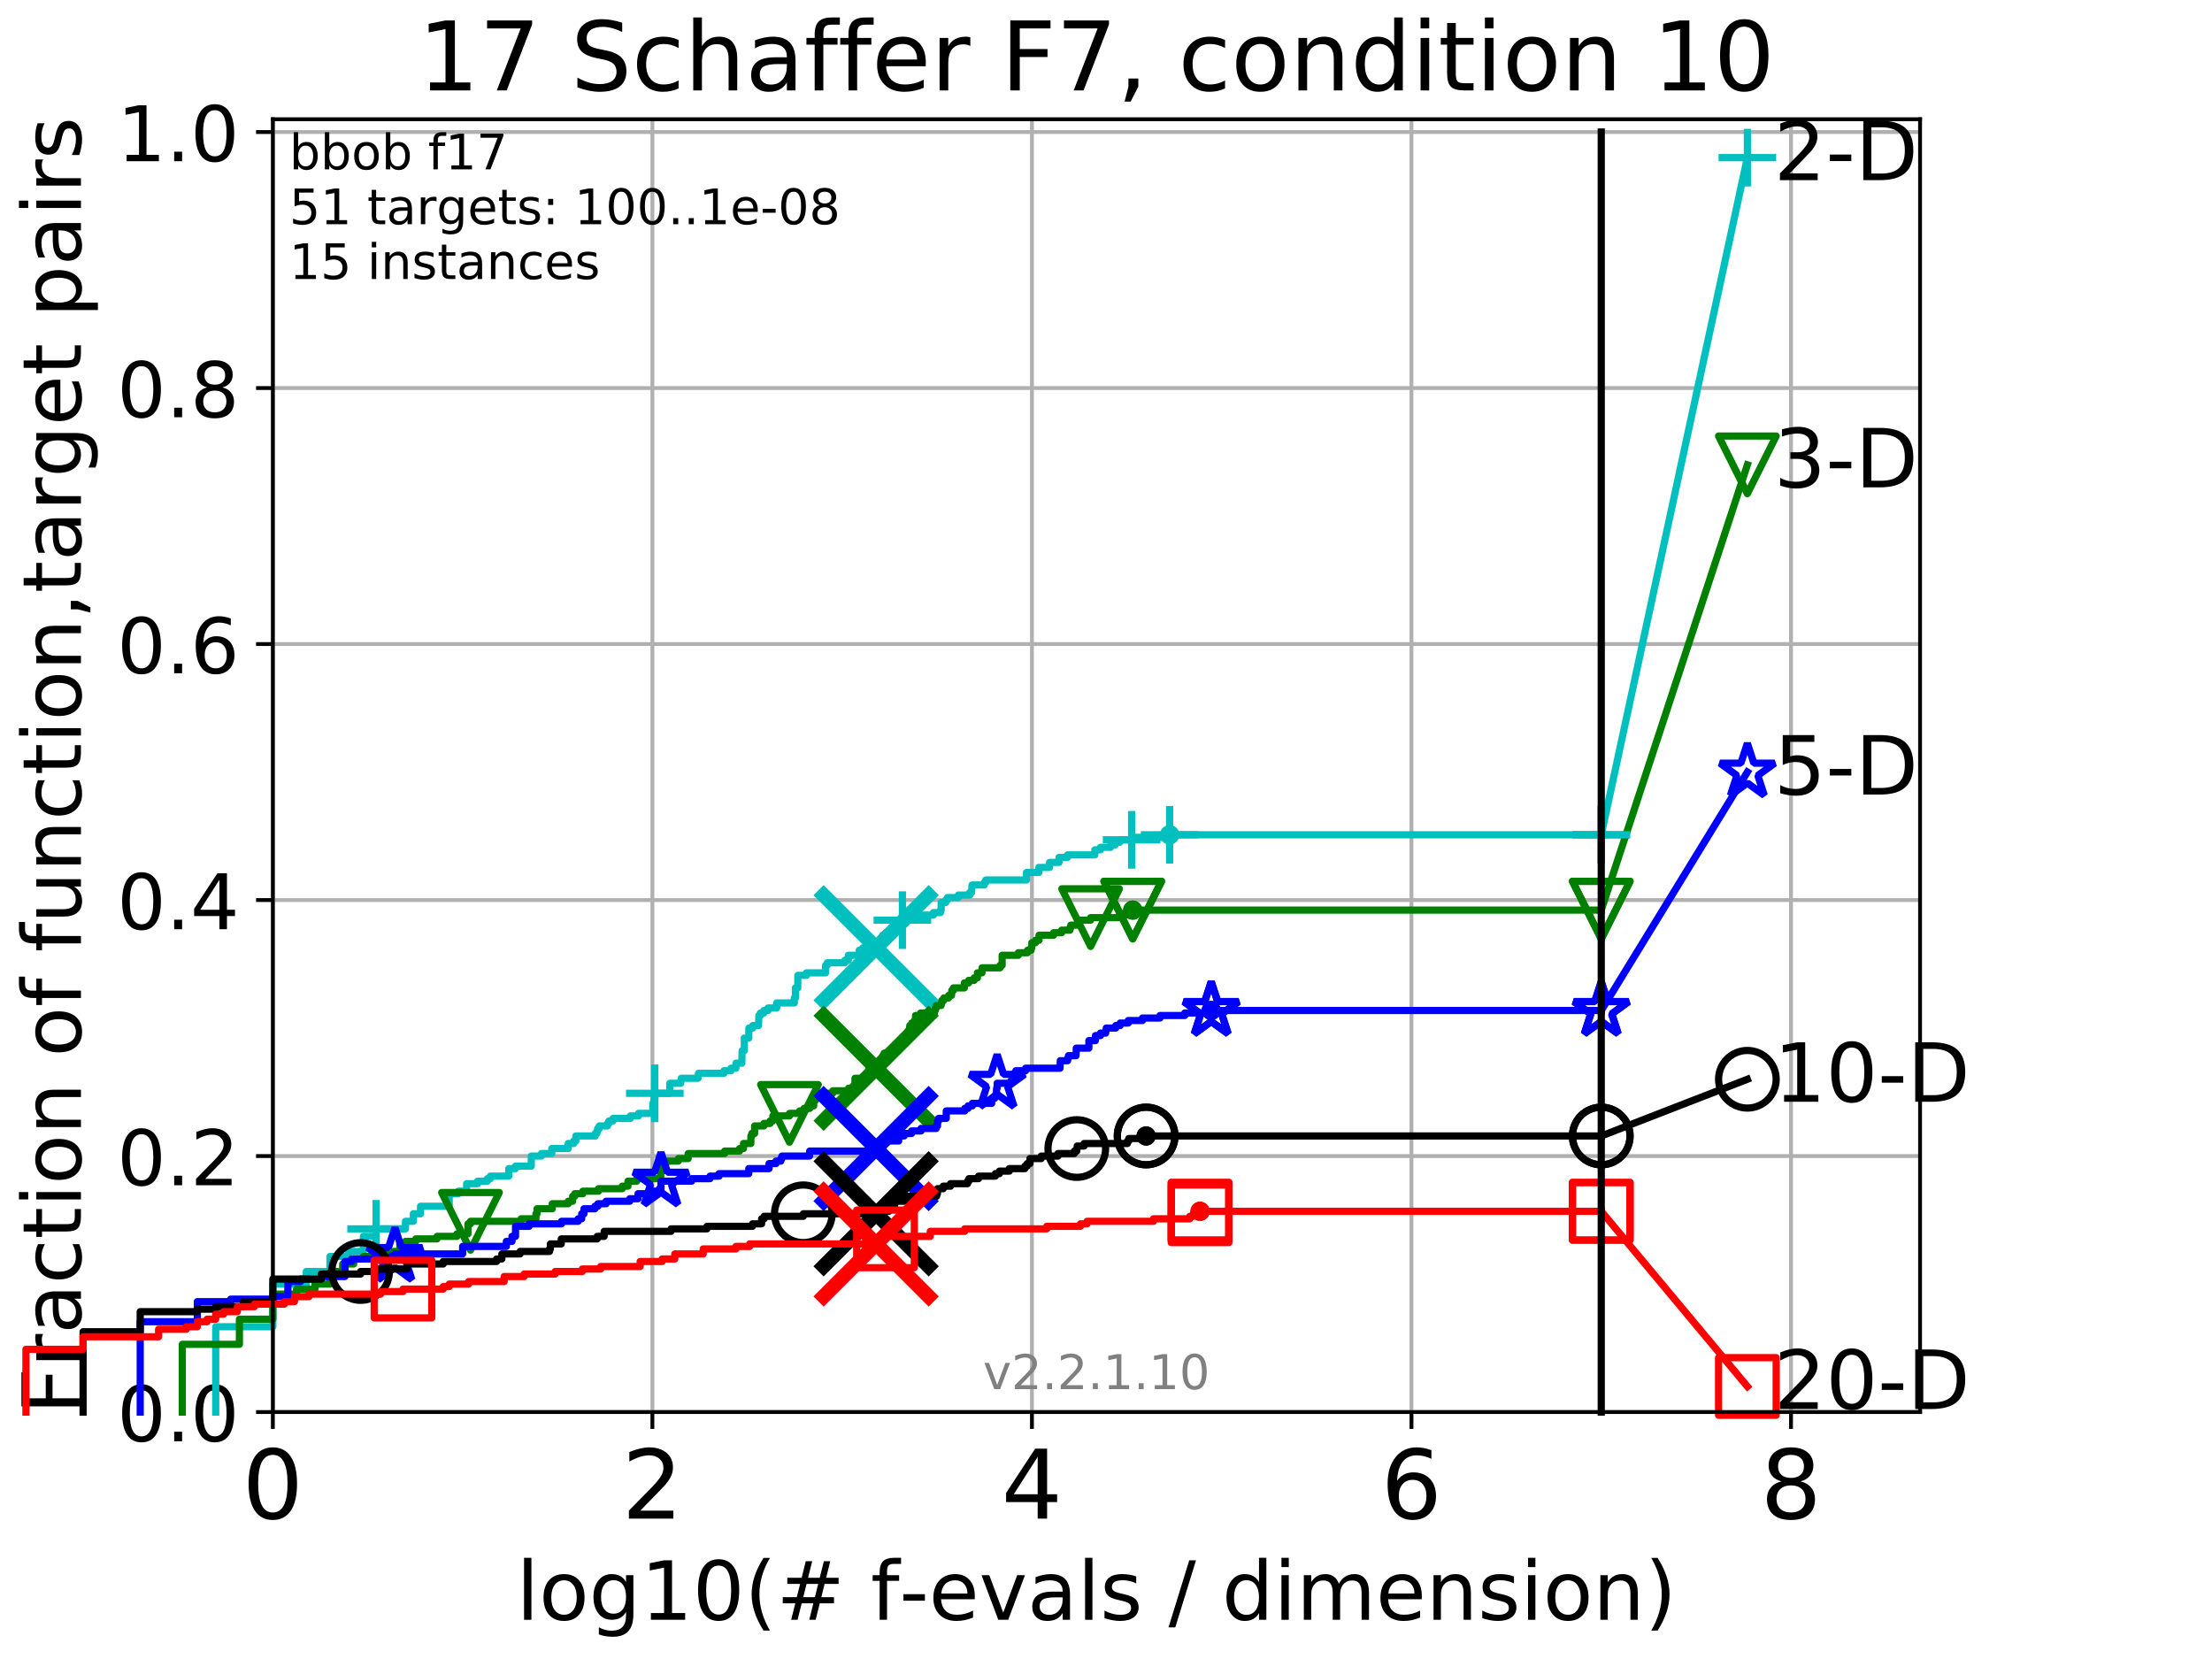 <?xml version="1.0" encoding="utf-8" standalone="no"?>
<!DOCTYPE svg PUBLIC "-//W3C//DTD SVG 1.1//EN"
  "http://www.w3.org/Graphics/SVG/1.1/DTD/svg11.dtd">
<!-- Created with matplotlib (http://matplotlib.org/) -->
<svg height="345.6pt" version="1.1" viewBox="0 0 460.8 345.6" width="460.8pt" xmlns="http://www.w3.org/2000/svg" xmlns:xlink="http://www.w3.org/1999/xlink">
 <defs>
  <style type="text/css">
*{stroke-linecap:butt;stroke-linejoin:round;}
  </style>
 </defs>
 <g id="figure_1">
  <g id="patch_1">
   <path d="M 0 345.6 
L 460.8 345.6 
L 460.8 0 
L 0 0 
z
" style="fill:#ffffff;"/>
  </g>
  <g id="axes_1">
   <g id="patch_2">
    <path d="M 56.84 294.16 
L 399.984 294.16 
L 399.984 24.84 
L 56.84 24.84 
z
" style="fill:#ffffff;"/>
   </g>
   <g id="matplotlib.axis_1">
    <g id="xtick_1">
     <g id="line2d_1">
      <path clip-path="url(#pb75dd5f7fc)" d="M 56.84 294.16 
L 56.84 24.84 
" style="fill:none;stroke:#b0b0b0;stroke-linecap:square;stroke-width:0.8;"/>
     </g>
     <g id="line2d_2">
      <defs>
       <path d="M 0 0 
L 0 3.5 
" id="mbd733a06f7" style="stroke:#000000;stroke-width:0.8;"/>
      </defs>
      <g>
       <use style="stroke:#000000;stroke-width:0.8;" x="56.84" xlink:href="#mbd733a06f7" y="294.16"/>
      </g>
     </g>
     <g id="text_1">
      <!-- 0 -->
      <defs>
       <path d="M 31.781 66.406 
Q 24.172 66.406 20.328 58.906 
Q 16.5 51.422 16.5 36.375 
Q 16.5 21.391 20.328 13.891 
Q 24.172 6.391 31.781 6.391 
Q 39.453 6.391 43.281 13.891 
Q 47.125 21.391 47.125 36.375 
Q 47.125 51.422 43.281 58.906 
Q 39.453 66.406 31.781 66.406 
z
M 31.781 74.219 
Q 44.047 74.219 50.516 64.516 
Q 56.984 54.828 56.984 36.375 
Q 56.984 17.969 50.516 8.266 
Q 44.047 -1.422 31.781 -1.422 
Q 19.531 -1.422 13.062 8.266 
Q 6.594 17.969 6.594 36.375 
Q 6.594 54.828 13.062 64.516 
Q 19.531 74.219 31.781 74.219 
z
" id="DejaVuSans-30"/>
      </defs>
      <g transform="translate(50.477 316.357)scale(0.2 -0.2)">
       <use xlink:href="#DejaVuSans-30"/>
      </g>
     </g>
    </g>
    <g id="xtick_2">
     <g id="line2d_3">
      <path clip-path="url(#pb75dd5f7fc)" d="M 135.905 294.16 
L 135.905 24.84 
" style="fill:none;stroke:#b0b0b0;stroke-linecap:square;stroke-width:0.8;"/>
     </g>
     <g id="line2d_4">
      <g>
       <use style="stroke:#000000;stroke-width:0.8;" x="135.905" xlink:href="#mbd733a06f7" y="294.16"/>
      </g>
     </g>
     <g id="text_2">
      <!-- 2 -->
      <defs>
       <path d="M 19.188 8.297 
L 53.609 8.297 
L 53.609 0 
L 7.328 0 
L 7.328 8.297 
Q 12.938 14.109 22.625 23.891 
Q 32.328 33.688 34.812 36.531 
Q 39.547 41.844 41.422 45.531 
Q 43.312 49.219 43.312 52.781 
Q 43.312 58.594 39.234 62.25 
Q 35.156 65.922 28.609 65.922 
Q 23.969 65.922 18.812 64.312 
Q 13.672 62.703 7.812 59.422 
L 7.812 69.391 
Q 13.766 71.781 18.938 73 
Q 24.125 74.219 28.422 74.219 
Q 39.75 74.219 46.484 68.547 
Q 53.219 62.891 53.219 53.422 
Q 53.219 48.922 51.531 44.891 
Q 49.859 40.875 45.406 35.406 
Q 44.188 33.984 37.641 27.219 
Q 31.109 20.453 19.188 8.297 
z
" id="DejaVuSans-32"/>
      </defs>
      <g transform="translate(129.543 316.357)scale(0.2 -0.2)">
       <use xlink:href="#DejaVuSans-32"/>
      </g>
     </g>
    </g>
    <g id="xtick_3">
     <g id="line2d_5">
      <path clip-path="url(#pb75dd5f7fc)" d="M 214.971 294.16 
L 214.971 24.84 
" style="fill:none;stroke:#b0b0b0;stroke-linecap:square;stroke-width:0.8;"/>
     </g>
     <g id="line2d_6">
      <g>
       <use style="stroke:#000000;stroke-width:0.8;" x="214.971" xlink:href="#mbd733a06f7" y="294.16"/>
      </g>
     </g>
     <g id="text_3">
      <!-- 4 -->
      <defs>
       <path d="M 37.797 64.312 
L 12.891 25.391 
L 37.797 25.391 
z
M 35.203 72.906 
L 47.609 72.906 
L 47.609 25.391 
L 58.016 25.391 
L 58.016 17.188 
L 47.609 17.188 
L 47.609 0 
L 37.797 0 
L 37.797 17.188 
L 4.891 17.188 
L 4.891 26.703 
z
" id="DejaVuSans-34"/>
      </defs>
      <g transform="translate(208.608 316.357)scale(0.2 -0.2)">
       <use xlink:href="#DejaVuSans-34"/>
      </g>
     </g>
    </g>
    <g id="xtick_4">
     <g id="line2d_7">
      <path clip-path="url(#pb75dd5f7fc)" d="M 294.036 294.16 
L 294.036 24.84 
" style="fill:none;stroke:#b0b0b0;stroke-linecap:square;stroke-width:0.8;"/>
     </g>
     <g id="line2d_8">
      <g>
       <use style="stroke:#000000;stroke-width:0.8;" x="294.036" xlink:href="#mbd733a06f7" y="294.16"/>
      </g>
     </g>
     <g id="text_4">
      <!-- 6 -->
      <defs>
       <path d="M 33.016 40.375 
Q 26.375 40.375 22.484 35.828 
Q 18.609 31.297 18.609 23.391 
Q 18.609 15.531 22.484 10.953 
Q 26.375 6.391 33.016 6.391 
Q 39.656 6.391 43.531 10.953 
Q 47.406 15.531 47.406 23.391 
Q 47.406 31.297 43.531 35.828 
Q 39.656 40.375 33.016 40.375 
z
M 52.594 71.297 
L 52.594 62.312 
Q 48.875 64.062 45.094 64.984 
Q 41.312 65.922 37.594 65.922 
Q 27.828 65.922 22.672 59.328 
Q 17.531 52.734 16.797 39.406 
Q 19.672 43.656 24.016 45.922 
Q 28.375 48.188 33.594 48.188 
Q 44.578 48.188 50.953 41.516 
Q 57.328 34.859 57.328 23.391 
Q 57.328 12.156 50.688 5.359 
Q 44.047 -1.422 33.016 -1.422 
Q 20.359 -1.422 13.672 8.266 
Q 6.984 17.969 6.984 36.375 
Q 6.984 53.656 15.188 63.938 
Q 23.391 74.219 37.203 74.219 
Q 40.922 74.219 44.703 73.484 
Q 48.484 72.75 52.594 71.297 
z
" id="DejaVuSans-36"/>
      </defs>
      <g transform="translate(287.674 316.357)scale(0.2 -0.2)">
       <use xlink:href="#DejaVuSans-36"/>
      </g>
     </g>
    </g>
    <g id="xtick_5">
     <g id="line2d_9">
      <path clip-path="url(#pb75dd5f7fc)" d="M 373.102 294.16 
L 373.102 24.84 
" style="fill:none;stroke:#b0b0b0;stroke-linecap:square;stroke-width:0.8;"/>
     </g>
     <g id="line2d_10">
      <g>
       <use style="stroke:#000000;stroke-width:0.8;" x="373.102" xlink:href="#mbd733a06f7" y="294.16"/>
      </g>
     </g>
     <g id="text_5">
      <!-- 8 -->
      <defs>
       <path d="M 31.781 34.625 
Q 24.75 34.625 20.719 30.859 
Q 16.703 27.094 16.703 20.516 
Q 16.703 13.922 20.719 10.156 
Q 24.75 6.391 31.781 6.391 
Q 38.812 6.391 42.859 10.172 
Q 46.922 13.969 46.922 20.516 
Q 46.922 27.094 42.891 30.859 
Q 38.875 34.625 31.781 34.625 
z
M 21.922 38.812 
Q 15.578 40.375 12.031 44.719 
Q 8.5 49.078 8.5 55.328 
Q 8.5 64.062 14.719 69.141 
Q 20.953 74.219 31.781 74.219 
Q 42.672 74.219 48.875 69.141 
Q 55.078 64.062 55.078 55.328 
Q 55.078 49.078 51.531 44.719 
Q 48 40.375 41.703 38.812 
Q 48.828 37.156 52.797 32.312 
Q 56.781 27.484 56.781 20.516 
Q 56.781 9.906 50.312 4.234 
Q 43.844 -1.422 31.781 -1.422 
Q 19.734 -1.422 13.25 4.234 
Q 6.781 9.906 6.781 20.516 
Q 6.781 27.484 10.781 32.312 
Q 14.797 37.156 21.922 38.812 
z
M 18.312 54.391 
Q 18.312 48.734 21.844 45.562 
Q 25.391 42.391 31.781 42.391 
Q 38.141 42.391 41.719 45.562 
Q 45.312 48.734 45.312 54.391 
Q 45.312 60.062 41.719 63.234 
Q 38.141 66.406 31.781 66.406 
Q 25.391 66.406 21.844 63.234 
Q 18.312 60.062 18.312 54.391 
z
" id="DejaVuSans-38"/>
      </defs>
      <g transform="translate(366.739 316.357)scale(0.2 -0.2)">
       <use xlink:href="#DejaVuSans-38"/>
      </g>
     </g>
    </g>
    <g id="text_6">
     <!-- log10(# f-evals / dimension) -->
     <defs>
      <path d="M 9.422 75.984 
L 18.406 75.984 
L 18.406 0 
L 9.422 0 
z
" id="DejaVuSans-6c"/>
      <path d="M 30.609 48.391 
Q 23.391 48.391 19.188 42.75 
Q 14.984 37.109 14.984 27.297 
Q 14.984 17.484 19.156 11.844 
Q 23.344 6.203 30.609 6.203 
Q 37.797 6.203 41.984 11.859 
Q 46.188 17.531 46.188 27.297 
Q 46.188 37.016 41.984 42.703 
Q 37.797 48.391 30.609 48.391 
z
M 30.609 56 
Q 42.328 56 49.016 48.375 
Q 55.719 40.766 55.719 27.297 
Q 55.719 13.875 49.016 6.219 
Q 42.328 -1.422 30.609 -1.422 
Q 18.844 -1.422 12.172 6.219 
Q 5.516 13.875 5.516 27.297 
Q 5.516 40.766 12.172 48.375 
Q 18.844 56 30.609 56 
z
" id="DejaVuSans-6f"/>
      <path d="M 45.406 27.984 
Q 45.406 37.75 41.375 43.109 
Q 37.359 48.484 30.078 48.484 
Q 22.859 48.484 18.828 43.109 
Q 14.797 37.75 14.797 27.984 
Q 14.797 18.266 18.828 12.891 
Q 22.859 7.516 30.078 7.516 
Q 37.359 7.516 41.375 12.891 
Q 45.406 18.266 45.406 27.984 
z
M 54.391 6.781 
Q 54.391 -7.172 48.188 -13.984 
Q 42 -20.797 29.203 -20.797 
Q 24.469 -20.797 20.266 -20.094 
Q 16.062 -19.391 12.109 -17.922 
L 12.109 -9.188 
Q 16.062 -11.328 19.922 -12.344 
Q 23.781 -13.375 27.781 -13.375 
Q 36.625 -13.375 41.016 -8.766 
Q 45.406 -4.156 45.406 5.172 
L 45.406 9.625 
Q 42.625 4.781 38.281 2.391 
Q 33.938 0 27.875 0 
Q 17.828 0 11.672 7.656 
Q 5.516 15.328 5.516 27.984 
Q 5.516 40.672 11.672 48.328 
Q 17.828 56 27.875 56 
Q 33.938 56 38.281 53.609 
Q 42.625 51.219 45.406 46.391 
L 45.406 54.688 
L 54.391 54.688 
z
" id="DejaVuSans-67"/>
      <path d="M 12.406 8.297 
L 28.516 8.297 
L 28.516 63.922 
L 10.984 60.406 
L 10.984 69.391 
L 28.422 72.906 
L 38.281 72.906 
L 38.281 8.297 
L 54.391 8.297 
L 54.391 0 
L 12.406 0 
z
" id="DejaVuSans-31"/>
      <path d="M 31 75.875 
Q 24.469 64.656 21.281 53.656 
Q 18.109 42.672 18.109 31.391 
Q 18.109 20.125 21.312 9.062 
Q 24.516 -2 31 -13.188 
L 23.188 -13.188 
Q 15.875 -1.703 12.234 9.375 
Q 8.594 20.453 8.594 31.391 
Q 8.594 42.281 12.203 53.312 
Q 15.828 64.359 23.188 75.875 
z
" id="DejaVuSans-28"/>
      <path d="M 51.125 44 
L 36.922 44 
L 32.812 27.688 
L 47.125 27.688 
z
M 43.797 71.781 
L 38.719 51.516 
L 52.984 51.516 
L 58.109 71.781 
L 65.922 71.781 
L 60.891 51.516 
L 76.125 51.516 
L 76.125 44 
L 58.984 44 
L 54.984 27.688 
L 70.516 27.688 
L 70.516 20.219 
L 53.078 20.219 
L 48 0 
L 40.188 0 
L 45.219 20.219 
L 30.906 20.219 
L 25.875 0 
L 18.016 0 
L 23.094 20.219 
L 7.719 20.219 
L 7.719 27.688 
L 24.906 27.688 
L 29 44 
L 13.281 44 
L 13.281 51.516 
L 30.906 51.516 
L 35.891 71.781 
z
" id="DejaVuSans-23"/>
      <path id="DejaVuSans-20"/>
      <path d="M 37.109 75.984 
L 37.109 68.5 
L 28.516 68.5 
Q 23.688 68.5 21.797 66.547 
Q 19.922 64.594 19.922 59.516 
L 19.922 54.688 
L 34.719 54.688 
L 34.719 47.703 
L 19.922 47.703 
L 19.922 0 
L 10.891 0 
L 10.891 47.703 
L 2.297 47.703 
L 2.297 54.688 
L 10.891 54.688 
L 10.891 58.5 
Q 10.891 67.625 15.141 71.797 
Q 19.391 75.984 28.609 75.984 
z
" id="DejaVuSans-66"/>
      <path d="M 4.891 31.391 
L 31.203 31.391 
L 31.203 23.391 
L 4.891 23.391 
z
" id="DejaVuSans-2d"/>
      <path d="M 56.203 29.594 
L 56.203 25.203 
L 14.891 25.203 
Q 15.484 15.922 20.484 11.062 
Q 25.484 6.203 34.422 6.203 
Q 39.594 6.203 44.453 7.469 
Q 49.312 8.734 54.109 11.281 
L 54.109 2.781 
Q 49.266 0.734 44.188 -0.344 
Q 39.109 -1.422 33.891 -1.422 
Q 20.797 -1.422 13.156 6.188 
Q 5.516 13.812 5.516 26.812 
Q 5.516 40.234 12.766 48.109 
Q 20.016 56 32.328 56 
Q 43.359 56 49.781 48.891 
Q 56.203 41.797 56.203 29.594 
z
M 47.219 32.234 
Q 47.125 39.594 43.094 43.984 
Q 39.062 48.391 32.422 48.391 
Q 24.906 48.391 20.391 44.141 
Q 15.875 39.891 15.188 32.172 
z
" id="DejaVuSans-65"/>
      <path d="M 2.984 54.688 
L 12.5 54.688 
L 29.594 8.797 
L 46.688 54.688 
L 56.203 54.688 
L 35.688 0 
L 23.484 0 
z
" id="DejaVuSans-76"/>
      <path d="M 34.281 27.484 
Q 23.391 27.484 19.188 25 
Q 14.984 22.516 14.984 16.5 
Q 14.984 11.719 18.141 8.906 
Q 21.297 6.109 26.703 6.109 
Q 34.188 6.109 38.703 11.406 
Q 43.219 16.703 43.219 25.484 
L 43.219 27.484 
z
M 52.203 31.203 
L 52.203 0 
L 43.219 0 
L 43.219 8.297 
Q 40.141 3.328 35.547 0.953 
Q 30.953 -1.422 24.312 -1.422 
Q 15.922 -1.422 10.953 3.297 
Q 6 8.016 6 15.922 
Q 6 25.141 12.172 29.828 
Q 18.359 34.516 30.609 34.516 
L 43.219 34.516 
L 43.219 35.406 
Q 43.219 41.609 39.141 45 
Q 35.062 48.391 27.688 48.391 
Q 23 48.391 18.547 47.266 
Q 14.109 46.141 10.016 43.891 
L 10.016 52.203 
Q 14.938 54.109 19.578 55.047 
Q 24.219 56 28.609 56 
Q 40.484 56 46.344 49.844 
Q 52.203 43.703 52.203 31.203 
z
" id="DejaVuSans-61"/>
      <path d="M 44.281 53.078 
L 44.281 44.578 
Q 40.484 46.531 36.375 47.5 
Q 32.281 48.484 27.875 48.484 
Q 21.188 48.484 17.844 46.438 
Q 14.5 44.391 14.5 40.281 
Q 14.5 37.156 16.891 35.375 
Q 19.281 33.594 26.516 31.984 
L 29.594 31.297 
Q 39.156 29.25 43.188 25.516 
Q 47.219 21.781 47.219 15.094 
Q 47.219 7.469 41.188 3.016 
Q 35.156 -1.422 24.609 -1.422 
Q 20.219 -1.422 15.453 -0.562 
Q 10.688 0.297 5.422 2 
L 5.422 11.281 
Q 10.406 8.688 15.234 7.391 
Q 20.062 6.109 24.812 6.109 
Q 31.156 6.109 34.562 8.281 
Q 37.984 10.453 37.984 14.406 
Q 37.984 18.062 35.516 20.016 
Q 33.062 21.969 24.703 23.781 
L 21.578 24.516 
Q 13.234 26.266 9.516 29.906 
Q 5.812 33.547 5.812 39.891 
Q 5.812 47.609 11.281 51.797 
Q 16.75 56 26.812 56 
Q 31.781 56 36.172 55.266 
Q 40.578 54.547 44.281 53.078 
z
" id="DejaVuSans-73"/>
      <path d="M 25.391 72.906 
L 33.688 72.906 
L 8.297 -9.281 
L 0 -9.281 
z
" id="DejaVuSans-2f"/>
      <path d="M 45.406 46.391 
L 45.406 75.984 
L 54.391 75.984 
L 54.391 0 
L 45.406 0 
L 45.406 8.203 
Q 42.578 3.328 38.25 0.953 
Q 33.938 -1.422 27.875 -1.422 
Q 17.969 -1.422 11.734 6.484 
Q 5.516 14.406 5.516 27.297 
Q 5.516 40.188 11.734 48.094 
Q 17.969 56 27.875 56 
Q 33.938 56 38.25 53.625 
Q 42.578 51.266 45.406 46.391 
z
M 14.797 27.297 
Q 14.797 17.391 18.875 11.75 
Q 22.953 6.109 30.078 6.109 
Q 37.203 6.109 41.297 11.75 
Q 45.406 17.391 45.406 27.297 
Q 45.406 37.203 41.297 42.844 
Q 37.203 48.484 30.078 48.484 
Q 22.953 48.484 18.875 42.844 
Q 14.797 37.203 14.797 27.297 
z
" id="DejaVuSans-64"/>
      <path d="M 9.422 54.688 
L 18.406 54.688 
L 18.406 0 
L 9.422 0 
z
M 9.422 75.984 
L 18.406 75.984 
L 18.406 64.594 
L 9.422 64.594 
z
" id="DejaVuSans-69"/>
      <path d="M 52 44.188 
Q 55.375 50.25 60.062 53.125 
Q 64.75 56 71.094 56 
Q 79.641 56 84.281 50.016 
Q 88.922 44.047 88.922 33.016 
L 88.922 0 
L 79.891 0 
L 79.891 32.719 
Q 79.891 40.578 77.094 44.375 
Q 74.312 48.188 68.609 48.188 
Q 61.625 48.188 57.562 43.547 
Q 53.516 38.922 53.516 30.906 
L 53.516 0 
L 44.484 0 
L 44.484 32.719 
Q 44.484 40.625 41.703 44.406 
Q 38.922 48.188 33.109 48.188 
Q 26.219 48.188 22.156 43.531 
Q 18.109 38.875 18.109 30.906 
L 18.109 0 
L 9.078 0 
L 9.078 54.688 
L 18.109 54.688 
L 18.109 46.188 
Q 21.188 51.219 25.484 53.609 
Q 29.781 56 35.688 56 
Q 41.656 56 45.828 52.969 
Q 50 49.953 52 44.188 
z
" id="DejaVuSans-6d"/>
      <path d="M 54.891 33.016 
L 54.891 0 
L 45.906 0 
L 45.906 32.719 
Q 45.906 40.484 42.875 44.328 
Q 39.844 48.188 33.797 48.188 
Q 26.516 48.188 22.312 43.547 
Q 18.109 38.922 18.109 30.906 
L 18.109 0 
L 9.078 0 
L 9.078 54.688 
L 18.109 54.688 
L 18.109 46.188 
Q 21.344 51.125 25.703 53.562 
Q 30.078 56 35.797 56 
Q 45.219 56 50.047 50.172 
Q 54.891 44.344 54.891 33.016 
z
" id="DejaVuSans-6e"/>
      <path d="M 8.016 75.875 
L 15.828 75.875 
Q 23.141 64.359 26.781 53.312 
Q 30.422 42.281 30.422 31.391 
Q 30.422 20.453 26.781 9.375 
Q 23.141 -1.703 15.828 -13.188 
L 8.016 -13.188 
Q 14.5 -2 17.703 9.062 
Q 20.906 20.125 20.906 31.391 
Q 20.906 42.672 17.703 53.656 
Q 14.5 64.656 8.016 75.875 
z
" id="DejaVuSans-29"/>
     </defs>
     <g transform="translate(107.571 337.434)scale(0.17 -0.17)">
      <use xlink:href="#DejaVuSans-6c"/>
      <use x="27.783" xlink:href="#DejaVuSans-6f"/>
      <use x="88.965" xlink:href="#DejaVuSans-67"/>
      <use x="152.441" xlink:href="#DejaVuSans-31"/>
      <use x="216.064" xlink:href="#DejaVuSans-30"/>
      <use x="279.688" xlink:href="#DejaVuSans-28"/>
      <use x="318.701" xlink:href="#DejaVuSans-23"/>
      <use x="402.49" xlink:href="#DejaVuSans-20"/>
      <use x="434.277" xlink:href="#DejaVuSans-66"/>
      <use x="469.404" xlink:href="#DejaVuSans-2d"/>
      <use x="505.488" xlink:href="#DejaVuSans-65"/>
      <use x="567.012" xlink:href="#DejaVuSans-76"/>
      <use x="626.191" xlink:href="#DejaVuSans-61"/>
      <use x="687.471" xlink:href="#DejaVuSans-6c"/>
      <use x="715.254" xlink:href="#DejaVuSans-73"/>
      <use x="767.354" xlink:href="#DejaVuSans-20"/>
      <use x="799.141" xlink:href="#DejaVuSans-2f"/>
      <use x="832.832" xlink:href="#DejaVuSans-20"/>
      <use x="864.619" xlink:href="#DejaVuSans-64"/>
      <use x="928.096" xlink:href="#DejaVuSans-69"/>
      <use x="955.879" xlink:href="#DejaVuSans-6d"/>
      <use x="1053.291" xlink:href="#DejaVuSans-65"/>
      <use x="1114.814" xlink:href="#DejaVuSans-6e"/>
      <use x="1178.193" xlink:href="#DejaVuSans-73"/>
      <use x="1230.293" xlink:href="#DejaVuSans-69"/>
      <use x="1258.076" xlink:href="#DejaVuSans-6f"/>
      <use x="1319.258" xlink:href="#DejaVuSans-6e"/>
      <use x="1382.637" xlink:href="#DejaVuSans-29"/>
     </g>
    </g>
   </g>
   <g id="matplotlib.axis_2">
    <g id="ytick_1">
     <g id="line2d_11">
      <path clip-path="url(#pb75dd5f7fc)" d="M 56.84 294.16 
L 399.984 294.16 
" style="fill:none;stroke:#b0b0b0;stroke-linecap:square;stroke-width:0.8;"/>
     </g>
     <g id="line2d_12">
      <defs>
       <path d="M 0 0 
L -3.5 0 
" id="m57d1f2f8a7" style="stroke:#000000;stroke-width:0.8;"/>
      </defs>
      <g>
       <use style="stroke:#000000;stroke-width:0.8;" x="56.84" xlink:href="#m57d1f2f8a7" y="294.16"/>
      </g>
     </g>
     <g id="text_7">
      <!-- 0.0 -->
      <defs>
       <path d="M 10.688 12.406 
L 21 12.406 
L 21 0 
L 10.688 0 
z
" id="DejaVuSans-2e"/>
      </defs>
      <g transform="translate(24.395 300.239)scale(0.16 -0.16)">
       <use xlink:href="#DejaVuSans-30"/>
       <use x="63.623" xlink:href="#DejaVuSans-2e"/>
       <use x="95.41" xlink:href="#DejaVuSans-30"/>
      </g>
     </g>
    </g>
    <g id="ytick_2">
     <g id="line2d_13">
      <path clip-path="url(#pb75dd5f7fc)" d="M 56.84 240.829 
L 399.984 240.829 
" style="fill:none;stroke:#b0b0b0;stroke-linecap:square;stroke-width:0.8;"/>
     </g>
     <g id="line2d_14">
      <g>
       <use style="stroke:#000000;stroke-width:0.8;" x="56.84" xlink:href="#m57d1f2f8a7" y="240.829"/>
      </g>
     </g>
     <g id="text_8">
      <!-- 0.2 -->
      <g transform="translate(24.395 246.908)scale(0.16 -0.16)">
       <use xlink:href="#DejaVuSans-30"/>
       <use x="63.623" xlink:href="#DejaVuSans-2e"/>
       <use x="95.41" xlink:href="#DejaVuSans-32"/>
      </g>
     </g>
    </g>
    <g id="ytick_3">
     <g id="line2d_15">
      <path clip-path="url(#pb75dd5f7fc)" d="M 56.84 187.499 
L 399.984 187.499 
" style="fill:none;stroke:#b0b0b0;stroke-linecap:square;stroke-width:0.8;"/>
     </g>
     <g id="line2d_16">
      <g>
       <use style="stroke:#000000;stroke-width:0.8;" x="56.84" xlink:href="#m57d1f2f8a7" y="187.499"/>
      </g>
     </g>
     <g id="text_9">
      <!-- 0.4 -->
      <g transform="translate(24.395 193.577)scale(0.16 -0.16)">
       <use xlink:href="#DejaVuSans-30"/>
       <use x="63.623" xlink:href="#DejaVuSans-2e"/>
       <use x="95.41" xlink:href="#DejaVuSans-34"/>
      </g>
     </g>
    </g>
    <g id="ytick_4">
     <g id="line2d_17">
      <path clip-path="url(#pb75dd5f7fc)" d="M 56.84 134.168 
L 399.984 134.168 
" style="fill:none;stroke:#b0b0b0;stroke-linecap:square;stroke-width:0.8;"/>
     </g>
     <g id="line2d_18">
      <g>
       <use style="stroke:#000000;stroke-width:0.8;" x="56.84" xlink:href="#m57d1f2f8a7" y="134.168"/>
      </g>
     </g>
     <g id="text_10">
      <!-- 0.6 -->
      <g transform="translate(24.395 140.247)scale(0.16 -0.16)">
       <use xlink:href="#DejaVuSans-30"/>
       <use x="63.623" xlink:href="#DejaVuSans-2e"/>
       <use x="95.41" xlink:href="#DejaVuSans-36"/>
      </g>
     </g>
    </g>
    <g id="ytick_5">
     <g id="line2d_19">
      <path clip-path="url(#pb75dd5f7fc)" d="M 56.84 80.837 
L 399.984 80.837 
" style="fill:none;stroke:#b0b0b0;stroke-linecap:square;stroke-width:0.8;"/>
     </g>
     <g id="line2d_20">
      <g>
       <use style="stroke:#000000;stroke-width:0.8;" x="56.84" xlink:href="#m57d1f2f8a7" y="80.837"/>
      </g>
     </g>
     <g id="text_11">
      <!-- 0.8 -->
      <g transform="translate(24.395 86.916)scale(0.16 -0.16)">
       <use xlink:href="#DejaVuSans-30"/>
       <use x="63.623" xlink:href="#DejaVuSans-2e"/>
       <use x="95.41" xlink:href="#DejaVuSans-38"/>
      </g>
     </g>
    </g>
    <g id="ytick_6">
     <g id="line2d_21">
      <path clip-path="url(#pb75dd5f7fc)" d="M 56.84 27.507 
L 399.984 27.507 
" style="fill:none;stroke:#b0b0b0;stroke-linecap:square;stroke-width:0.8;"/>
     </g>
     <g id="line2d_22">
      <g>
       <use style="stroke:#000000;stroke-width:0.8;" x="56.84" xlink:href="#m57d1f2f8a7" y="27.507"/>
      </g>
     </g>
     <g id="text_12">
      <!-- 1.0 -->
      <g transform="translate(24.395 33.585)scale(0.16 -0.16)">
       <use xlink:href="#DejaVuSans-31"/>
       <use x="63.623" xlink:href="#DejaVuSans-2e"/>
       <use x="95.41" xlink:href="#DejaVuSans-30"/>
      </g>
     </g>
    </g>
    <g id="text_13">
     <!-- Fraction of function,target pairs -->
     <defs>
      <path d="M 9.812 72.906 
L 51.703 72.906 
L 51.703 64.594 
L 19.672 64.594 
L 19.672 43.109 
L 48.578 43.109 
L 48.578 34.812 
L 19.672 34.812 
L 19.672 0 
L 9.812 0 
z
" id="DejaVuSans-46"/>
      <path d="M 41.109 46.297 
Q 39.594 47.172 37.812 47.578 
Q 36.031 48 33.891 48 
Q 26.266 48 22.188 43.047 
Q 18.109 38.094 18.109 28.812 
L 18.109 0 
L 9.078 0 
L 9.078 54.688 
L 18.109 54.688 
L 18.109 46.188 
Q 20.953 51.172 25.484 53.578 
Q 30.031 56 36.531 56 
Q 37.453 56 38.578 55.875 
Q 39.703 55.766 41.062 55.516 
z
" id="DejaVuSans-72"/>
      <path d="M 48.781 52.594 
L 48.781 44.188 
Q 44.969 46.297 41.141 47.344 
Q 37.312 48.391 33.406 48.391 
Q 24.656 48.391 19.812 42.844 
Q 14.984 37.312 14.984 27.297 
Q 14.984 17.281 19.812 11.734 
Q 24.656 6.203 33.406 6.203 
Q 37.312 6.203 41.141 7.25 
Q 44.969 8.297 48.781 10.406 
L 48.781 2.094 
Q 45.016 0.344 40.984 -0.531 
Q 36.969 -1.422 32.422 -1.422 
Q 20.062 -1.422 12.781 6.344 
Q 5.516 14.109 5.516 27.297 
Q 5.516 40.672 12.859 48.328 
Q 20.219 56 33.016 56 
Q 37.156 56 41.109 55.141 
Q 45.062 54.297 48.781 52.594 
z
" id="DejaVuSans-63"/>
      <path d="M 18.312 70.219 
L 18.312 54.688 
L 36.812 54.688 
L 36.812 47.703 
L 18.312 47.703 
L 18.312 18.016 
Q 18.312 11.328 20.141 9.422 
Q 21.969 7.516 27.594 7.516 
L 36.812 7.516 
L 36.812 0 
L 27.594 0 
Q 17.188 0 13.234 3.875 
Q 9.281 7.766 9.281 18.016 
L 9.281 47.703 
L 2.688 47.703 
L 2.688 54.688 
L 9.281 54.688 
L 9.281 70.219 
z
" id="DejaVuSans-74"/>
      <path d="M 8.5 21.578 
L 8.5 54.688 
L 17.484 54.688 
L 17.484 21.922 
Q 17.484 14.156 20.5 10.266 
Q 23.531 6.391 29.594 6.391 
Q 36.859 6.391 41.078 11.031 
Q 45.312 15.672 45.312 23.688 
L 45.312 54.688 
L 54.297 54.688 
L 54.297 0 
L 45.312 0 
L 45.312 8.406 
Q 42.047 3.422 37.719 1 
Q 33.406 -1.422 27.688 -1.422 
Q 18.266 -1.422 13.375 4.438 
Q 8.5 10.297 8.5 21.578 
z
M 31.109 56 
z
" id="DejaVuSans-75"/>
      <path d="M 11.719 12.406 
L 22.016 12.406 
L 22.016 4 
L 14.016 -11.625 
L 7.719 -11.625 
L 11.719 4 
z
" id="DejaVuSans-2c"/>
      <path d="M 18.109 8.203 
L 18.109 -20.797 
L 9.078 -20.797 
L 9.078 54.688 
L 18.109 54.688 
L 18.109 46.391 
Q 20.953 51.266 25.266 53.625 
Q 29.594 56 35.594 56 
Q 45.562 56 51.781 48.094 
Q 58.016 40.188 58.016 27.297 
Q 58.016 14.406 51.781 6.484 
Q 45.562 -1.422 35.594 -1.422 
Q 29.594 -1.422 25.266 0.953 
Q 20.953 3.328 18.109 8.203 
z
M 48.688 27.297 
Q 48.688 37.203 44.609 42.844 
Q 40.531 48.484 33.406 48.484 
Q 26.266 48.484 22.188 42.844 
Q 18.109 37.203 18.109 27.297 
Q 18.109 17.391 22.188 11.75 
Q 26.266 6.109 33.406 6.109 
Q 40.531 6.109 44.609 11.75 
Q 48.688 17.391 48.688 27.297 
z
" id="DejaVuSans-70"/>
     </defs>
     <g transform="translate(16.86 294.639)rotate(-90)scale(0.17 -0.17)">
      <use xlink:href="#DejaVuSans-46"/>
      <use x="57.41" xlink:href="#DejaVuSans-72"/>
      <use x="98.523" xlink:href="#DejaVuSans-61"/>
      <use x="159.803" xlink:href="#DejaVuSans-63"/>
      <use x="214.783" xlink:href="#DejaVuSans-74"/>
      <use x="253.992" xlink:href="#DejaVuSans-69"/>
      <use x="281.775" xlink:href="#DejaVuSans-6f"/>
      <use x="342.957" xlink:href="#DejaVuSans-6e"/>
      <use x="406.336" xlink:href="#DejaVuSans-20"/>
      <use x="438.123" xlink:href="#DejaVuSans-6f"/>
      <use x="499.305" xlink:href="#DejaVuSans-66"/>
      <use x="534.51" xlink:href="#DejaVuSans-20"/>
      <use x="566.297" xlink:href="#DejaVuSans-66"/>
      <use x="601.502" xlink:href="#DejaVuSans-75"/>
      <use x="664.881" xlink:href="#DejaVuSans-6e"/>
      <use x="728.26" xlink:href="#DejaVuSans-63"/>
      <use x="783.24" xlink:href="#DejaVuSans-74"/>
      <use x="822.449" xlink:href="#DejaVuSans-69"/>
      <use x="850.232" xlink:href="#DejaVuSans-6f"/>
      <use x="911.414" xlink:href="#DejaVuSans-6e"/>
      <use x="974.793" xlink:href="#DejaVuSans-2c"/>
      <use x="1006.58" xlink:href="#DejaVuSans-74"/>
      <use x="1045.789" xlink:href="#DejaVuSans-61"/>
      <use x="1107.068" xlink:href="#DejaVuSans-72"/>
      <use x="1148.166" xlink:href="#DejaVuSans-67"/>
      <use x="1211.643" xlink:href="#DejaVuSans-65"/>
      <use x="1273.166" xlink:href="#DejaVuSans-74"/>
      <use x="1312.375" xlink:href="#DejaVuSans-20"/>
      <use x="1344.162" xlink:href="#DejaVuSans-70"/>
      <use x="1407.639" xlink:href="#DejaVuSans-61"/>
      <use x="1468.918" xlink:href="#DejaVuSans-69"/>
      <use x="1496.701" xlink:href="#DejaVuSans-72"/>
      <use x="1537.814" xlink:href="#DejaVuSans-73"/>
     </g>
    </g>
   </g>
   <g id="line2d_23">
    <defs>
     <path d="M 0 1.5 
C 0.398 1.5 0.779 1.342 1.061 1.061 
C 1.342 0.779 1.5 0.398 1.5 0 
C 1.5 -0.398 1.342 -0.779 1.061 -1.061 
C 0.779 -1.342 0.398 -1.5 0 -1.5 
C -0.398 -1.5 -0.779 -1.342 -1.061 -1.061 
C -1.342 -0.779 -1.5 -0.398 -1.5 0 
C -1.5 0.398 -1.342 0.779 -1.061 1.061 
C -0.779 1.342 -0.398 1.5 0 1.5 
z
" id="m84398e09e0" style="stroke:#00bfbf;"/>
    </defs>
    <g>
     <use style="fill:#00bfbf;stroke:#00bfbf;" x="243.654" xlink:href="#m84398e09e0" y="173.905"/>
     <use style="fill:#00bfbf;stroke:#00bfbf;" x="243.654" xlink:href="#m84398e09e0" y="173.905"/>
    </g>
   </g>
   <g id="line2d_24">
    <path d="M 44.939 294.16 
L 44.939 276.383 
L 56.84 276.383 
L 56.84 267.495 
L 63.801 267.495 
L 63.801 264.88 
L 68.741 264.88 
L 68.741 261.743 
L 72.572 261.743 
L 72.572 260.698 
L 75.702 260.698 
L 75.702 257.561 
L 78.348 257.561 
L 78.348 255.992 
L 84.472 255.992 
L 84.472 254.423 
L 86.109 254.423 
L 86.109 252.855 
L 87.602 252.855 
L 87.602 251.286 
L 93.582 251.286 
L 93.582 248.672 
L 95.492 248.672 
L 95.492 248.149 
L 97.21 248.149 
L 97.21 246.581 
L 99.503 246.581 
L 99.503 246.058 
L 101.525 246.058 
L 101.525 245.535 
L 102.15 245.535 
L 102.15 245.012 
L 105.981 245.012 
L 105.981 243.444 
L 107.393 243.444 
L 107.393 242.921 
L 110.673 242.921 
L 110.673 240.829 
L 112.778 240.829 
L 112.778 240.306 
L 114.946 240.306 
L 114.946 239.261 
L 118.365 239.261 
L 118.365 238.215 
L 119.518 238.215 
L 119.518 237.692 
L 119.958 237.692 
L 119.958 236.647 
L 124.005 236.647 
L 124.005 236.124 
L 124.345 236.124 
L 124.345 235.601 
L 124.512 235.601 
L 124.512 235.078 
L 124.843 235.078 
L 124.843 234.555 
L 126.553 234.555 
L 126.553 234.032 
L 126.847 234.032 
L 126.847 233.509 
L 127.698 233.509 
L 127.698 232.987 
L 131.306 232.987 
L 131.306 232.464 
L 133.014 232.464 
L 133.014 231.941 
L 135.991 231.941 
L 135.991 229.849 
L 136.245 229.849 
L 136.245 228.804 
L 136.413 228.804 
L 136.413 227.758 
L 139.529 227.758 
L 139.529 225.667 
L 141.804 225.667 
L 141.804 225.144 
L 141.926 225.144 
L 141.926 224.621 
L 145.415 224.621 
L 145.513 223.575 
L 150.829 223.575 
L 150.829 223.052 
L 152.277 223.052 
L 152.277 222.53 
L 153.305 222.53 
L 153.305 221.484 
L 154.537 221.484 
L 154.595 218.87 
L 155.051 218.87 
L 155.051 216.255 
L 155.982 216.255 
L 156.009 214.164 
L 156.815 214.164 
L 156.815 213.641 
L 158.016 213.641 
L 158.087 211.55 
L 158.414 211.55 
L 158.414 211.027 
L 159.117 211.027 
L 159.117 210.504 
L 160.004 210.504 
L 160.004 209.981 
L 161.786 209.981 
L 161.786 208.935 
L 165.468 208.935 
L 165.468 207.89 
L 165.697 207.89 
L 165.697 205.798 
L 166.189 205.798 
L 166.204 203.184 
L 167.989 203.184 
L 167.989 202.661 
L 171.979 202.661 
L 171.979 201.093 
L 172.342 201.093 
L 172.342 200.57 
L 176.004 200.57 
L 176.004 200.047 
L 176.72 200.047 
L 176.72 199.001 
L 178.992 199.001 
L 178.992 197.956 
L 179.757 197.956 
L 179.757 197.433 
L 182.711 197.433 
L 182.728 196.387 
L 183.095 196.387 
L 183.095 195.864 
L 183.62 195.864 
L 183.62 195.341 
L 183.895 195.341 
L 183.895 194.819 
L 184.528 194.819 
L 184.528 194.296 
L 185.672 194.296 
L 185.672 193.25 
L 186.208 193.25 
L 186.208 192.727 
L 186.983 192.727 
L 186.983 192.204 
L 187.364 192.204 
L 187.364 191.681 
L 187.987 191.681 
L 187.987 190.636 
L 194.434 190.636 
L 194.434 190.113 
L 195.913 190.113 
L 195.913 189.59 
L 196.066 189.59 
L 196.066 188.021 
L 197.01 188.021 
L 197.01 187.499 
L 197.371 187.499 
L 197.371 186.976 
L 199.653 186.976 
L 199.653 186.453 
L 202.015 186.453 
L 202.015 185.93 
L 202.389 185.93 
L 202.494 184.362 
L 205.039 184.362 
L 205.039 183.839 
L 205.359 183.839 
L 205.359 183.316 
L 213.845 183.316 
L 213.845 181.747 
L 216.411 181.747 
L 216.411 180.702 
L 218.643 180.702 
L 218.643 179.656 
L 220.618 179.656 
L 220.618 178.61 
L 222.39 178.61 
L 222.39 178.087 
L 228.069 178.087 
L 228.069 177.042 
L 229.237 177.042 
L 229.237 176.519 
L 231.359 176.519 
L 231.359 175.996 
L 232.33 175.996 
L 232.33 175.473 
L 233.248 175.473 
L 233.248 174.95 
L 235.74 174.95 
L 235.74 174.427 
L 243.654 174.427 
L 243.654 173.905 
L 333.569 173.905 
L 333.569 173.905 
" style="fill:none;stroke:#00bfbf;stroke-linecap:square;stroke-width:1.5;"/>
   </g>
   <g id="line2d_25">
    <defs>
     <path d="M -6 0 
L 6 0 
M 0 6 
L 0 -6 
" id="mb240136be8" style="stroke:#00bfbf;stroke-width:1.5;"/>
    </defs>
    <g>
     <use style="fill-opacity:0;stroke:#00bfbf;stroke-width:1.5;" x="78.348" xlink:href="#mb240136be8" y="255.992"/>
     <use style="fill-opacity:0;stroke:#00bfbf;stroke-width:1.5;" x="136.413" xlink:href="#mb240136be8" y="227.758"/>
     <use style="fill-opacity:0;stroke:#00bfbf;stroke-width:1.5;" x="187.987" xlink:href="#mb240136be8" y="191.681"/>
     <use style="fill-opacity:0;stroke:#00bfbf;stroke-width:1.5;" x="235.74" xlink:href="#mb240136be8" y="174.95"/>
     <use style="fill-opacity:0;stroke:#00bfbf;stroke-width:1.5;" x="243.654" xlink:href="#mb240136be8" y="173.905"/>
     <use style="fill-opacity:0;stroke:#00bfbf;stroke-width:1.5;" x="333.569" xlink:href="#mb240136be8" y="173.905"/>
    </g>
   </g>
   <g id="line2d_26">
    <path style="fill:none;stroke:#00bfbf;stroke-linecap:square;stroke-width:1.5;"/>
    <g/>
   </g>
   <g id="line2d_27">
    <path clip-path="url(#pb75dd5f7fc)" d="M 182.514 197.433 
" style="fill:none;stroke:#00bfbf;stroke-linecap:square;stroke-width:1.5;"/>
    <defs>
     <path d="M -12 12 
L 12 -12 
M -12 -12 
L 12 12 
" id="m75d36f7947" style="stroke:#00bfbf;stroke-width:3;"/>
    </defs>
    <g clip-path="url(#pb75dd5f7fc)">
     <use style="fill:#00bfbf;stroke:#00bfbf;stroke-width:3;" x="182.514" xlink:href="#m75d36f7947" y="197.433"/>
    </g>
   </g>
   <g id="line2d_28">
    <defs>
     <path d="M 0 1.5 
C 0.398 1.5 0.779 1.342 1.061 1.061 
C 1.342 0.779 1.5 0.398 1.5 0 
C 1.5 -0.398 1.342 -0.779 1.061 -1.061 
C 0.779 -1.342 0.398 -1.5 0 -1.5 
C -0.398 -1.5 -0.779 -1.342 -1.061 -1.061 
C -1.342 -0.779 -1.5 -0.398 -1.5 0 
C -1.5 0.398 -1.342 0.779 -1.061 1.061 
C -0.779 1.342 -0.398 1.5 0 1.5 
z
" id="mddde707168" style="stroke:#008000;"/>
    </defs>
    <g>
     <use style="fill:#008000;stroke:#008000;" x="235.967" xlink:href="#mddde707168" y="189.59"/>
     <use style="fill:#008000;stroke:#008000;" x="235.967" xlink:href="#mddde707168" y="189.59"/>
    </g>
   </g>
   <g id="line2d_29">
    <path d="M 37.978 294.16 
L 37.978 280.043 
L 49.879 280.043 
L 49.879 274.815 
L 56.84 274.815 
L 56.84 269.586 
L 61.779 269.586 
L 61.779 268.54 
L 65.61 268.54 
L 65.61 267.495 
L 68.741 267.495 
L 68.741 264.88 
L 71.387 264.88 
L 71.387 263.312 
L 73.68 263.312 
L 73.68 262.266 
L 75.702 262.266 
L 75.702 261.743 
L 77.511 261.743 
L 77.511 261.22 
L 82.015 261.22 
L 82.015 260.698 
L 83.288 260.698 
L 83.288 259.129 
L 84.472 259.129 
L 84.472 258.606 
L 86.621 258.606 
L 86.621 258.083 
L 91.048 258.083 
L 91.048 257.561 
L 95.188 257.561 
L 95.188 257.038 
L 97.481 257.038 
L 97.481 254.946 
L 98.009 254.946 
L 98.009 254.423 
L 108.557 254.423 
L 108.557 253.901 
L 111.64 253.901 
L 111.64 252.855 
L 111.874 252.855 
L 111.874 251.809 
L 115.043 251.809 
L 115.043 250.763 
L 118.365 250.763 
L 118.365 250.241 
L 119.293 250.241 
L 119.293 249.195 
L 119.739 249.195 
L 119.739 248.672 
L 121.415 248.672 
L 121.415 248.149 
L 124.678 248.149 
L 124.678 247.626 
L 129.617 247.626 
L 129.617 247.104 
L 130.813 247.104 
L 130.813 246.058 
L 132.637 246.058 
L 132.637 245.535 
L 137.646 245.535 
L 137.646 243.966 
L 138.004 243.966 
L 138.004 242.921 
L 138.205 242.921 
L 138.205 242.398 
L 138.747 242.398 
L 138.747 241.875 
L 141.31 241.875 
L 141.31 241.352 
L 143.356 241.352 
L 143.356 240.306 
L 150.96 240.306 
L 150.96 239.784 
L 154.066 239.784 
L 154.066 239.261 
L 154.881 239.261 
L 154.881 238.215 
L 156.421 238.215 
L 156.421 236.647 
L 156.628 236.647 
L 156.628 236.124 
L 157.2 236.124 
L 157.2 234.555 
L 159.124 234.555 
L 159.124 234.032 
L 160.435 234.032 
L 160.435 233.509 
L 160.988 233.509 
L 161.001 232.464 
L 164.462 232.464 
L 164.462 231.941 
L 166.591 231.941 
L 166.591 231.418 
L 167.506 231.418 
L 167.506 230.895 
L 168.69 230.895 
L 168.69 230.372 
L 169.51 230.372 
L 169.51 229.327 
L 169.798 229.327 
L 169.798 228.804 
L 170.499 228.804 
L 170.522 227.758 
L 173.476 227.758 
L 173.476 227.235 
L 176.749 227.235 
L 176.749 226.712 
L 178.104 226.712 
L 178.104 224.621 
L 180.931 224.621 
L 181.022 222.53 
L 182.544 222.53 
L 182.544 222.007 
L 183.349 222.007 
L 183.36 220.961 
L 183.753 220.961 
L 183.753 220.438 
L 183.904 220.438 
L 183.904 219.915 
L 184.184 219.915 
L 184.184 219.392 
L 185.511 219.392 
L 185.511 218.87 
L 185.91 218.87 
L 185.91 218.347 
L 186.428 218.347 
L 186.428 217.824 
L 187.707 217.824 
L 187.707 217.301 
L 188.401 217.301 
L 188.5 216.255 
L 188.858 216.255 
L 188.858 215.733 
L 189.115 215.733 
L 189.208 214.687 
L 189.437 214.687 
L 189.528 213.641 
L 189.939 213.641 
L 189.939 213.118 
L 190.483 213.118 
L 190.483 212.595 
L 190.727 212.595 
L 190.727 211.55 
L 191.773 211.55 
L 191.773 211.027 
L 194.657 211.027 
L 194.657 210.504 
L 194.843 210.504 
L 194.843 209.981 
L 195.052 209.981 
L 195.052 209.458 
L 196.051 209.458 
L 196.051 208.935 
L 196.196 208.935 
L 196.196 208.413 
L 196.618 208.413 
L 196.618 207.89 
L 197.609 207.89 
L 197.609 207.367 
L 198.222 207.367 
L 198.277 206.321 
L 198.616 206.321 
L 198.616 205.798 
L 200.892 205.798 
L 200.892 204.753 
L 201.803 204.753 
L 201.803 204.23 
L 202.937 204.23 
L 202.937 203.707 
L 203.611 203.707 
L 203.611 202.661 
L 204.57 202.661 
L 204.57 201.616 
L 208.324 201.616 
L 208.324 201.093 
L 208.764 201.093 
L 208.764 199.001 
L 212.133 199.001 
L 212.133 198.478 
L 214.049 198.478 
L 214.049 197.956 
L 214.794 197.956 
L 214.794 197.433 
L 214.947 197.433 
L 214.947 196.387 
L 215.717 196.387 
L 215.717 195.864 
L 216.451 195.864 
L 216.451 194.819 
L 219.484 194.819 
L 219.484 194.296 
L 221.16 194.296 
L 221.16 193.773 
L 222.879 193.773 
L 222.879 193.25 
L 223.069 193.25 
L 223.069 192.727 
L 224.441 192.727 
L 224.441 192.204 
L 224.614 192.204 
L 224.614 191.681 
L 227.195 191.681 
L 227.195 191.159 
L 233.509 191.159 
L 233.509 190.636 
L 234.466 190.636 
L 234.466 190.113 
L 235.967 190.113 
L 235.967 189.59 
L 333.569 189.59 
L 333.569 189.59 
" style="fill:none;stroke:#008000;stroke-linecap:square;stroke-width:1.5;"/>
   </g>
   <g id="line2d_30">
    <defs>
     <path d="M -0 6 
L 6 -6 
L -6 -6 
z
" id="m2230fc0942" style="stroke:#008000;stroke-linejoin:miter;stroke-width:1.5;"/>
    </defs>
    <g>
     <use style="fill-opacity:0;stroke:#008000;stroke-linejoin:miter;stroke-width:1.5;" x="98.009" xlink:href="#m2230fc0942" y="254.423"/>
     <use style="fill-opacity:0;stroke:#008000;stroke-linejoin:miter;stroke-width:1.5;" x="164.462" xlink:href="#m2230fc0942" y="231.941"/>
     <use style="fill-opacity:0;stroke:#008000;stroke-linejoin:miter;stroke-width:1.5;" x="227.195" xlink:href="#m2230fc0942" y="191.159"/>
     <use style="fill-opacity:0;stroke:#008000;stroke-linejoin:miter;stroke-width:1.5;" x="235.967" xlink:href="#m2230fc0942" y="189.59"/>
     <use style="fill-opacity:0;stroke:#008000;stroke-linejoin:miter;stroke-width:1.5;" x="235.967" xlink:href="#m2230fc0942" y="189.59"/>
     <use style="fill-opacity:0;stroke:#008000;stroke-linejoin:miter;stroke-width:1.5;" x="333.569" xlink:href="#m2230fc0942" y="189.59"/>
    </g>
   </g>
   <g id="line2d_31">
    <path style="fill:none;stroke:#008000;stroke-linecap:square;stroke-width:1.5;"/>
    <g/>
   </g>
   <g id="line2d_32">
    <path clip-path="url(#pb75dd5f7fc)" d="M 182.514 222.53 
" style="fill:none;stroke:#008000;stroke-linecap:square;stroke-width:1.5;"/>
    <defs>
     <path d="M -12 12 
L 12 -12 
M -12 -12 
L 12 12 
" id="mb6f7cd22b5" style="stroke:#008000;stroke-width:3;"/>
    </defs>
    <g clip-path="url(#pb75dd5f7fc)">
     <use style="fill:#008000;stroke:#008000;stroke-width:3;" x="182.514" xlink:href="#mb6f7cd22b5" y="222.53"/>
    </g>
   </g>
   <g id="line2d_33">
    <defs>
     <path d="M 0 1.5 
C 0.398 1.5 0.779 1.342 1.061 1.061 
C 1.342 0.779 1.5 0.398 1.5 0 
C 1.5 -0.398 1.342 -0.779 1.061 -1.061 
C 0.779 -1.342 0.398 -1.5 0 -1.5 
C -0.398 -1.5 -0.779 -1.342 -1.061 -1.061 
C -1.342 -0.779 -1.5 -0.398 -1.5 0 
C -1.5 0.398 -1.342 0.779 -1.061 1.061 
C -0.779 1.342 -0.398 1.5 0 1.5 
z
" id="maa7c3e03a0" style="stroke:#0000ff;"/>
    </defs>
    <g>
     <use style="fill:#0000ff;stroke:#0000ff;" x="252.32" xlink:href="#maa7c3e03a0" y="210.504"/>
     <use style="fill:#0000ff;stroke:#0000ff;" x="252.32" xlink:href="#maa7c3e03a0" y="210.504"/>
    </g>
   </g>
   <g id="line2d_34">
    <path d="M 29.208 294.16 
L 29.208 275.337 
L 41.108 275.337 
L 41.108 271.155 
L 48.07 271.155 
L 48.07 270.632 
L 56.84 270.632 
L 56.84 270.109 
L 59.97 270.109 
L 59.97 266.972 
L 62.617 266.972 
L 62.617 266.449 
L 66.932 266.449 
L 66.932 265.926 
L 71.871 265.926 
L 71.871 262.789 
L 73.245 262.789 
L 73.245 262.266 
L 81.479 262.266 
L 81.479 261.743 
L 82.277 261.743 
L 82.277 261.22 
L 96.373 261.22 
L 96.373 259.652 
L 105.483 259.652 
L 105.483 258.606 
L 106.654 258.606 
L 106.654 257.561 
L 107.393 257.561 
L 107.393 255.469 
L 110.219 255.469 
L 110.219 254.946 
L 116.975 254.946 
L 116.975 254.423 
L 120.429 254.423 
L 120.429 253.901 
L 121.174 253.901 
L 121.174 252.855 
L 121.653 252.855 
L 121.653 251.809 
L 123.936 251.809 
L 123.936 251.286 
L 124.546 251.286 
L 124.546 250.763 
L 126.255 250.763 
L 126.255 250.241 
L 131.194 250.241 
L 131.194 249.718 
L 132.912 249.718 
L 132.912 248.672 
L 135.382 248.672 
L 135.382 248.149 
L 137.353 248.149 
L 137.353 247.626 
L 137.697 247.626 
L 137.697 246.058 
L 144.082 246.058 
L 144.082 245.535 
L 147.909 245.535 
L 147.909 245.012 
L 149.798 245.012 
L 149.798 244.489 
L 155.982 244.489 
L 155.982 243.444 
L 160.206 243.444 
L 160.206 242.398 
L 161.645 242.398 
L 161.645 241.875 
L 162.664 241.875 
L 162.664 241.352 
L 162.894 241.352 
L 162.894 240.829 
L 168.629 240.829 
L 168.675 239.784 
L 182.001 239.784 
L 182.001 239.261 
L 182.561 239.261 
L 182.561 238.738 
L 183.357 238.738 
L 183.357 238.215 
L 184.253 238.215 
L 184.253 237.692 
L 187.211 237.692 
L 187.211 236.647 
L 188.344 236.647 
L 188.344 236.124 
L 189.899 236.124 
L 189.899 235.601 
L 191.87 235.601 
L 191.87 235.078 
L 195.022 235.078 
L 195.022 234.555 
L 195.306 234.555 
L 195.306 233.509 
L 195.521 233.509 
L 195.521 232.987 
L 197.117 232.987 
L 197.124 231.418 
L 200.984 231.418 
L 200.984 230.895 
L 201.661 230.895 
L 201.661 230.372 
L 202.554 230.372 
L 202.554 229.849 
L 206.588 229.849 
L 206.588 228.804 
L 207.206 228.804 
L 207.206 228.281 
L 207.543 228.281 
L 207.615 226.712 
L 207.719 226.712 
L 207.723 225.667 
L 210.597 225.667 
L 210.597 225.144 
L 211.194 225.144 
L 211.282 223.575 
L 211.615 223.575 
L 211.615 223.052 
L 213.653 223.052 
L 213.653 222.53 
L 220.827 222.53 
L 220.876 220.961 
L 222.409 220.961 
L 222.409 220.438 
L 222.578 220.438 
L 222.578 219.915 
L 224.167 219.915 
L 224.207 218.347 
L 226.83 218.347 
L 226.83 216.778 
L 228.205 216.778 
L 228.205 215.733 
L 229.25 215.733 
L 229.25 215.21 
L 230.343 215.21 
L 230.45 214.164 
L 232.436 214.164 
L 232.436 213.641 
L 233.348 213.641 
L 233.348 213.118 
L 235.04 213.118 
L 235.04 212.595 
L 237.993 212.595 
L 237.993 212.073 
L 241.645 212.073 
L 241.645 211.55 
L 246.813 211.55 
L 246.813 211.027 
L 252.32 211.027 
L 252.32 210.504 
L 333.569 210.504 
L 333.569 210.504 
" style="fill:none;stroke:#0000ff;stroke-linecap:square;stroke-width:1.5;"/>
   </g>
   <g id="line2d_35">
    <defs>
     <path d="M 0 -6 
L -1.347 -1.854 
L -5.706 -1.854 
L -2.18 0.708 
L -3.527 4.854 
L -0 2.292 
L 3.527 4.854 
L 2.18 0.708 
L 5.706 -1.854 
L 1.347 -1.854 
z
" id="m4fbfba5572" style="stroke:#0000ff;stroke-linejoin:bevel;stroke-width:1.5;"/>
    </defs>
    <g>
     <use style="fill-opacity:0;stroke:#0000ff;stroke-linejoin:bevel;stroke-width:1.5;" x="82.277" xlink:href="#m4fbfba5572" y="261.743"/>
     <use style="fill-opacity:0;stroke:#0000ff;stroke-linejoin:bevel;stroke-width:1.5;" x="137.697" xlink:href="#m4fbfba5572" y="246.058"/>
     <use style="fill-opacity:0;stroke:#0000ff;stroke-linejoin:bevel;stroke-width:1.5;" x="207.723" xlink:href="#m4fbfba5572" y="225.667"/>
     <use style="fill-opacity:0;stroke:#0000ff;stroke-linejoin:bevel;stroke-width:1.5;" x="252.32" xlink:href="#m4fbfba5572" y="210.504"/>
     <use style="fill-opacity:0;stroke:#0000ff;stroke-linejoin:bevel;stroke-width:1.5;" x="252.32" xlink:href="#m4fbfba5572" y="210.504"/>
     <use style="fill-opacity:0;stroke:#0000ff;stroke-linejoin:bevel;stroke-width:1.5;" x="333.569" xlink:href="#m4fbfba5572" y="210.504"/>
    </g>
   </g>
   <g id="line2d_36">
    <path style="fill:none;stroke:#0000ff;stroke-linecap:square;stroke-width:1.5;"/>
    <g/>
   </g>
   <g id="line2d_37">
    <path clip-path="url(#pb75dd5f7fc)" d="M 182.514 239.261 
" style="fill:none;stroke:#0000ff;stroke-linecap:square;stroke-width:1.5;"/>
    <defs>
     <path d="M -12 12 
L 12 -12 
M -12 -12 
L 12 12 
" id="m72e8afe9aa" style="stroke:#0000ff;stroke-width:3;"/>
    </defs>
    <g clip-path="url(#pb75dd5f7fc)">
     <use style="fill:#0000ff;stroke:#0000ff;stroke-width:3;" x="182.514" xlink:href="#m72e8afe9aa" y="239.261"/>
    </g>
   </g>
   <g id="line2d_38">
    <defs>
     <path d="M 0 1.5 
C 0.398 1.5 0.779 1.342 1.061 1.061 
C 1.342 0.779 1.5 0.398 1.5 0 
C 1.5 -0.398 1.342 -0.779 1.061 -1.061 
C 0.779 -1.342 0.398 -1.5 0 -1.5 
C -0.398 -1.5 -0.779 -1.342 -1.061 -1.061 
C -1.342 -0.779 -1.5 -0.398 -1.5 0 
C -1.5 0.398 -1.342 0.779 -1.061 1.061 
C -0.779 1.342 -0.398 1.5 0 1.5 
z
" id="m5490d533bc" style="stroke:#000000;"/>
    </defs>
    <g>
     <use style="stroke:#000000;" x="238.756" xlink:href="#m5490d533bc" y="236.647"/>
     <use style="stroke:#000000;" x="238.756" xlink:href="#m5490d533bc" y="236.647"/>
    </g>
   </g>
   <g id="line2d_39">
    <path d="M 17.307 294.16 
L 17.307 277.429 
L 29.208 277.429 
L 29.208 273.246 
L 41.108 273.246 
L 41.108 272.723 
L 44.939 272.723 
L 44.939 272.2 
L 50.716 272.2 
L 50.716 271.155 
L 56.84 271.155 
L 56.84 266.449 
L 66.932 266.449 
L 66.932 265.403 
L 75.12 265.403 
L 75.12 264.88 
L 78.348 264.88 
L 78.348 264.358 
L 84.812 264.358 
L 84.812 263.312 
L 92.326 263.312 
L 92.326 262.789 
L 103.448 262.789 
L 103.448 262.266 
L 104.549 262.266 
L 104.549 261.22 
L 108.359 261.22 
L 108.359 260.698 
L 114.474 260.698 
L 114.474 260.175 
L 114.653 260.175 
L 114.653 259.129 
L 116.923 259.129 
L 116.923 258.083 
L 124.412 258.083 
L 124.412 257.561 
L 125.858 257.561 
L 125.858 256.515 
L 139.791 256.515 
L 139.791 255.992 
L 147.265 255.992 
L 147.265 255.469 
L 156.749 255.469 
L 156.749 254.946 
L 158.658 254.946 
L 158.658 253.901 
L 159.192 253.901 
L 159.192 253.378 
L 167.344 253.378 
L 167.344 252.855 
L 183.883 252.855 
L 183.883 252.332 
L 185.191 252.332 
L 185.191 251.809 
L 186.334 251.809 
L 186.334 250.763 
L 186.442 250.763 
L 186.442 250.241 
L 188.453 250.241 
L 188.453 249.718 
L 189.075 249.718 
L 189.075 249.195 
L 195.113 249.195 
L 195.113 248.672 
L 195.292 248.672 
L 195.292 247.626 
L 196.49 247.626 
L 196.49 247.104 
L 198.007 247.104 
L 198.007 246.581 
L 201.557 246.581 
L 201.557 246.058 
L 201.844 246.058 
L 201.844 245.535 
L 203.852 245.535 
L 203.852 245.012 
L 207.352 245.012 
L 207.352 244.489 
L 208.205 244.489 
L 208.205 243.966 
L 210.255 243.966 
L 210.255 243.444 
L 213.512 243.444 
L 213.512 242.921 
L 213.975 242.921 
L 213.975 242.398 
L 214.559 242.398 
L 214.559 241.352 
L 216.908 241.352 
L 216.908 240.829 
L 220.395 240.829 
L 220.395 240.306 
L 223.812 240.306 
L 223.812 239.784 
L 224.316 239.784 
L 224.316 239.261 
L 224.394 239.261 
L 224.394 238.738 
L 225.83 238.738 
L 225.83 238.215 
L 234.852 238.215 
L 234.852 237.692 
L 235.161 237.692 
L 235.161 237.169 
L 238.756 237.169 
L 238.756 236.647 
L 333.569 236.647 
" style="fill:none;stroke:#000000;stroke-linecap:square;stroke-width:1.5;"/>
   </g>
   <g id="line2d_40">
    <defs>
     <path d="M 0 6 
C 1.591 6 3.117 5.368 4.243 4.243 
C 5.368 3.117 6 1.591 6 0 
C 6 -1.591 5.368 -3.117 4.243 -4.243 
C 3.117 -5.368 1.591 -6 0 -6 
C -1.591 -6 -3.117 -5.368 -4.243 -4.243 
C -5.368 -3.117 -6 -1.591 -6 0 
C -6 1.591 -5.368 3.117 -4.243 4.243 
C -3.117 5.368 -1.591 6 0 6 
z
" id="md5231e0b66" style="stroke:#000000;stroke-width:1.5;"/>
    </defs>
    <g>
     <use style="fill-opacity:0;stroke:#000000;stroke-width:1.5;" x="75.12" xlink:href="#md5231e0b66" y="264.88"/>
     <use style="fill-opacity:0;stroke:#000000;stroke-width:1.5;" x="167.344" xlink:href="#md5231e0b66" y="252.855"/>
     <use style="fill-opacity:0;stroke:#000000;stroke-width:1.5;" x="224.316" xlink:href="#md5231e0b66" y="239.261"/>
     <use style="fill-opacity:0;stroke:#000000;stroke-width:1.5;" x="238.756" xlink:href="#md5231e0b66" y="236.647"/>
     <use style="fill-opacity:0;stroke:#000000;stroke-width:1.5;" x="238.756" xlink:href="#md5231e0b66" y="236.647"/>
     <use style="fill-opacity:0;stroke:#000000;stroke-width:1.5;" x="333.569" xlink:href="#md5231e0b66" y="236.647"/>
    </g>
   </g>
   <g id="line2d_41">
    <path style="fill:none;stroke:#000000;stroke-linecap:square;stroke-width:1.5;"/>
    <g/>
   </g>
   <g id="line2d_42">
    <path clip-path="url(#pb75dd5f7fc)" d="M 182.514 252.855 
" style="fill:none;stroke:#000000;stroke-linecap:square;stroke-width:1.5;"/>
    <defs>
     <path d="M -12 12 
L 12 -12 
M -12 -12 
L 12 12 
" id="ma167e79a2b" style="stroke:#000000;stroke-width:3;"/>
    </defs>
    <g clip-path="url(#pb75dd5f7fc)">
     <use style="stroke:#000000;stroke-width:3;" x="182.514" xlink:href="#ma167e79a2b" y="252.855"/>
    </g>
   </g>
   <g id="line2d_43">
    <defs>
     <path d="M 0 1.5 
C 0.398 1.5 0.779 1.342 1.061 1.061 
C 1.342 0.779 1.5 0.398 1.5 0 
C 1.5 -0.398 1.342 -0.779 1.061 -1.061 
C 0.779 -1.342 0.398 -1.5 0 -1.5 
C -0.398 -1.5 -0.779 -1.342 -1.061 -1.061 
C -1.342 -0.779 -1.5 -0.398 -1.5 0 
C -1.5 0.398 -1.342 0.779 -1.061 1.061 
C -0.779 1.342 -0.398 1.5 0 1.5 
z
" id="m1f640f7934" style="stroke:#ff0000;"/>
    </defs>
    <g>
     <use style="fill:#ff0000;stroke:#ff0000;" x="249.994" xlink:href="#m1f640f7934" y="252.332"/>
     <use style="fill:#ff0000;stroke:#ff0000;" x="249.994" xlink:href="#m1f640f7934" y="252.332"/>
    </g>
   </g>
   <g id="line2d_44">
    <path d="M 5.407 294.16 
L 5.407 281.089 
L 17.307 281.089 
L 17.307 278.475 
L 33.039 278.475 
L 33.039 276.906 
L 38.816 276.906 
L 38.816 276.383 
L 41.108 276.383 
L 41.108 275.337 
L 43.131 275.337 
L 43.131 274.815 
L 44.939 274.815 
L 44.939 273.769 
L 46.576 273.769 
L 46.576 273.246 
L 49.444 273.246 
L 49.444 272.2 
L 53.009 272.2 
L 53.009 271.677 
L 59.24 271.677 
L 59.24 271.155 
L 61.344 271.155 
L 61.344 270.109 
L 64.364 270.109 
L 64.364 269.586 
L 79.303 269.586 
L 79.303 269.063 
L 83.949 269.063 
L 83.949 268.54 
L 92.326 268.54 
L 92.326 268.018 
L 93.582 268.018 
L 93.582 267.495 
L 97.614 267.495 
L 97.614 266.972 
L 105.022 266.972 
L 105.022 265.926 
L 109.192 265.926 
L 109.192 265.403 
L 115.659 265.403 
L 115.659 264.88 
L 121.295 264.88 
L 121.295 264.358 
L 125.134 264.358 
L 125.134 263.835 
L 133.356 263.835 
L 133.356 262.789 
L 137.935 262.789 
L 137.935 262.266 
L 140.568 262.266 
L 140.568 261.22 
L 146.486 261.22 
L 146.486 260.175 
L 153.308 260.175 
L 153.308 259.652 
L 156.168 259.652 
L 156.168 259.129 
L 182.992 259.129 
L 182.992 258.606 
L 183.136 258.606 
L 183.136 258.083 
L 184.466 258.083 
L 184.466 257.561 
L 193.787 257.561 
L 193.787 256.515 
L 200.96 256.515 
L 200.96 255.992 
L 218.061 255.992 
L 218.061 255.469 
L 225.074 255.469 
L 225.074 254.946 
L 226.456 254.946 
L 226.456 254.423 
L 240.284 254.423 
L 240.284 253.901 
L 247.842 253.901 
L 247.842 253.378 
L 248.59 253.378 
L 248.59 252.855 
L 249.994 252.855 
L 249.994 252.332 
L 333.569 252.332 
" style="fill:none;stroke:#ff0000;stroke-linecap:square;stroke-width:1.5;"/>
   </g>
   <g id="line2d_45">
    <defs>
     <path d="M -6 6 
L 6 6 
L 6 -6 
L -6 -6 
z
" id="m2bf48ec199" style="stroke:#ff0000;stroke-linejoin:miter;stroke-width:1.5;"/>
    </defs>
    <g>
     <use style="fill-opacity:0;stroke:#ff0000;stroke-linejoin:miter;stroke-width:1.5;" x="83.949" xlink:href="#m2bf48ec199" y="268.54"/>
     <use style="fill-opacity:0;stroke:#ff0000;stroke-linejoin:miter;stroke-width:1.5;" x="184.466" xlink:href="#m2bf48ec199" y="258.083"/>
     <use style="fill-opacity:0;stroke:#ff0000;stroke-linejoin:miter;stroke-width:1.5;" x="249.994" xlink:href="#m2bf48ec199" y="252.855"/>
     <use style="fill-opacity:0;stroke:#ff0000;stroke-linejoin:miter;stroke-width:1.5;" x="249.994" xlink:href="#m2bf48ec199" y="252.332"/>
     <use style="fill-opacity:0;stroke:#ff0000;stroke-linejoin:miter;stroke-width:1.5;" x="249.994" xlink:href="#m2bf48ec199" y="252.332"/>
     <use style="fill-opacity:0;stroke:#ff0000;stroke-linejoin:miter;stroke-width:1.5;" x="333.569" xlink:href="#m2bf48ec199" y="252.332"/>
    </g>
   </g>
   <g id="line2d_46">
    <path style="fill:none;stroke:#ff0000;stroke-linecap:square;stroke-width:1.5;"/>
    <g/>
   </g>
   <g id="line2d_47">
    <path clip-path="url(#pb75dd5f7fc)" d="M 182.514 259.129 
" style="fill:none;stroke:#ff0000;stroke-linecap:square;stroke-width:1.5;"/>
    <defs>
     <path d="M -12 12 
L 12 -12 
M -12 -12 
L 12 12 
" id="mbd144f23bf" style="stroke:#ff0000;stroke-width:3;"/>
    </defs>
    <g clip-path="url(#pb75dd5f7fc)">
     <use style="fill:#ff0000;stroke:#ff0000;stroke-width:3;" x="182.514" xlink:href="#mbd144f23bf" y="259.129"/>
    </g>
   </g>
   <g id="line2d_48">
    <path d="M 333.569 252.332 
L 364.009 288.827 
" style="fill:none;stroke:#ff0000;stroke-linecap:square;stroke-width:1.5;"/>
    <g>
     <use style="fill-opacity:0;stroke:#ff0000;stroke-linejoin:miter;stroke-width:1.5;" x="333.569" xlink:href="#m2bf48ec199" y="252.332"/>
     <use style="fill-opacity:0;stroke:#ff0000;stroke-linejoin:miter;stroke-width:1.5;" x="364.009" xlink:href="#m2bf48ec199" y="288.827"/>
    </g>
   </g>
   <g id="line2d_49">
    <path d="M 333.569 236.647 
L 364.009 224.83 
" style="fill:none;stroke:#000000;stroke-linecap:square;stroke-width:1.5;"/>
    <g>
     <use style="fill-opacity:0;stroke:#000000;stroke-width:1.5;" x="333.569" xlink:href="#md5231e0b66" y="236.647"/>
     <use style="fill-opacity:0;stroke:#000000;stroke-width:1.5;" x="364.009" xlink:href="#md5231e0b66" y="224.83"/>
    </g>
   </g>
   <g id="line2d_50">
    <path d="M 333.569 210.504 
L 364.009 160.833 
" style="fill:none;stroke:#0000ff;stroke-linecap:square;stroke-width:1.5;"/>
    <g>
     <use style="fill-opacity:0;stroke:#0000ff;stroke-linejoin:bevel;stroke-width:1.5;" x="333.569" xlink:href="#m4fbfba5572" y="210.504"/>
     <use style="fill-opacity:0;stroke:#0000ff;stroke-linejoin:bevel;stroke-width:1.5;" x="364.009" xlink:href="#m4fbfba5572" y="160.833"/>
    </g>
   </g>
   <g id="line2d_51">
    <path d="M 333.569 189.59 
L 364.009 96.836 
" style="fill:none;stroke:#008000;stroke-linecap:square;stroke-width:1.5;"/>
    <g>
     <use style="fill-opacity:0;stroke:#008000;stroke-linejoin:miter;stroke-width:1.5;" x="333.569" xlink:href="#m2230fc0942" y="189.59"/>
     <use style="fill-opacity:0;stroke:#008000;stroke-linejoin:miter;stroke-width:1.5;" x="364.009" xlink:href="#m2230fc0942" y="96.836"/>
    </g>
   </g>
   <g id="line2d_52">
    <path d="M 333.569 173.905 
L 364.009 32.84 
" style="fill:none;stroke:#00bfbf;stroke-linecap:square;stroke-width:1.5;"/>
    <g>
     <use style="fill-opacity:0;stroke:#00bfbf;stroke-width:1.5;" x="333.569" xlink:href="#mb240136be8" y="173.905"/>
     <use style="fill-opacity:0;stroke:#00bfbf;stroke-width:1.5;" x="364.009" xlink:href="#mb240136be8" y="32.84"/>
    </g>
   </g>
   <g id="line2d_53">
    <path d="M 333.569 294.16 
L 333.569 27.507 
" style="fill:none;stroke:#000000;stroke-linecap:square;stroke-width:1.5;"/>
   </g>
   <g id="patch_3">
    <path d="M 56.84 294.16 
L 56.84 24.84 
" style="fill:none;stroke:#000000;stroke-linecap:square;stroke-linejoin:miter;stroke-width:0.8;"/>
   </g>
   <g id="patch_4">
    <path d="M 399.984 294.16 
L 399.984 24.84 
" style="fill:none;stroke:#000000;stroke-linecap:square;stroke-linejoin:miter;stroke-width:0.8;"/>
   </g>
   <g id="patch_5">
    <path d="M 56.84 294.16 
L 399.984 294.16 
" style="fill:none;stroke:#000000;stroke-linecap:square;stroke-linejoin:miter;stroke-width:0.8;"/>
   </g>
   <g id="patch_6">
    <path d="M 56.84 24.84 
L 399.984 24.84 
" style="fill:none;stroke:#000000;stroke-linecap:square;stroke-linejoin:miter;stroke-width:0.8;"/>
   </g>
   <g id="text_14">
    <!-- 20-D -->
    <defs>
     <path d="M 19.672 64.797 
L 19.672 8.109 
L 31.594 8.109 
Q 46.688 8.109 53.688 14.938 
Q 60.688 21.781 60.688 36.531 
Q 60.688 51.172 53.688 57.984 
Q 46.688 64.797 31.594 64.797 
z
M 9.812 72.906 
L 30.078 72.906 
Q 51.266 72.906 61.172 64.094 
Q 71.094 55.281 71.094 36.531 
Q 71.094 17.672 61.125 8.828 
Q 51.172 0 30.078 0 
L 9.812 0 
z
" id="DejaVuSans-44"/>
    </defs>
    <g transform="translate(369.544 293.518)scale(0.17 -0.17)">
     <use xlink:href="#DejaVuSans-32"/>
     <use x="63.623" xlink:href="#DejaVuSans-30"/>
     <use x="127.246" xlink:href="#DejaVuSans-2d"/>
     <use x="163.33" xlink:href="#DejaVuSans-44"/>
    </g>
   </g>
   <g id="text_15">
    <!-- 10-D -->
    <g transform="translate(369.544 229.521)scale(0.17 -0.17)">
     <use xlink:href="#DejaVuSans-31"/>
     <use x="63.623" xlink:href="#DejaVuSans-30"/>
     <use x="127.246" xlink:href="#DejaVuSans-2d"/>
     <use x="163.33" xlink:href="#DejaVuSans-44"/>
    </g>
   </g>
   <g id="text_16">
    <!-- 5-D -->
    <defs>
     <path d="M 10.797 72.906 
L 49.516 72.906 
L 49.516 64.594 
L 19.828 64.594 
L 19.828 46.734 
Q 21.969 47.469 24.109 47.828 
Q 26.266 48.188 28.422 48.188 
Q 40.625 48.188 47.75 41.5 
Q 54.891 34.812 54.891 23.391 
Q 54.891 11.625 47.562 5.094 
Q 40.234 -1.422 26.906 -1.422 
Q 22.312 -1.422 17.547 -0.641 
Q 12.797 0.141 7.719 1.703 
L 7.719 11.625 
Q 12.109 9.234 16.797 8.062 
Q 21.484 6.891 26.703 6.891 
Q 35.156 6.891 40.078 11.328 
Q 45.016 15.766 45.016 23.391 
Q 45.016 31 40.078 35.438 
Q 35.156 39.891 26.703 39.891 
Q 22.75 39.891 18.812 39.016 
Q 14.891 38.141 10.797 36.281 
z
" id="DejaVuSans-35"/>
    </defs>
    <g transform="translate(369.544 165.524)scale(0.17 -0.17)">
     <use xlink:href="#DejaVuSans-35"/>
     <use x="63.623" xlink:href="#DejaVuSans-2d"/>
     <use x="99.707" xlink:href="#DejaVuSans-44"/>
    </g>
   </g>
   <g id="text_17">
    <!-- 3-D -->
    <defs>
     <path d="M 40.578 39.312 
Q 47.656 37.797 51.625 33 
Q 55.609 28.219 55.609 21.188 
Q 55.609 10.406 48.188 4.484 
Q 40.766 -1.422 27.094 -1.422 
Q 22.516 -1.422 17.656 -0.516 
Q 12.797 0.391 7.625 2.203 
L 7.625 11.719 
Q 11.719 9.328 16.594 8.109 
Q 21.484 6.891 26.812 6.891 
Q 36.078 6.891 40.938 10.547 
Q 45.797 14.203 45.797 21.188 
Q 45.797 27.641 41.281 31.266 
Q 36.766 34.906 28.719 34.906 
L 20.219 34.906 
L 20.219 43.016 
L 29.109 43.016 
Q 36.375 43.016 40.234 45.922 
Q 44.094 48.828 44.094 54.297 
Q 44.094 59.906 40.109 62.906 
Q 36.141 65.922 28.719 65.922 
Q 24.656 65.922 20.016 65.031 
Q 15.375 64.156 9.812 62.312 
L 9.812 71.094 
Q 15.438 72.656 20.344 73.438 
Q 25.25 74.219 29.594 74.219 
Q 40.828 74.219 47.359 69.109 
Q 53.906 64.016 53.906 55.328 
Q 53.906 49.266 50.438 45.094 
Q 46.969 40.922 40.578 39.312 
z
" id="DejaVuSans-33"/>
    </defs>
    <g transform="translate(369.544 101.527)scale(0.17 -0.17)">
     <use xlink:href="#DejaVuSans-33"/>
     <use x="63.623" xlink:href="#DejaVuSans-2d"/>
     <use x="99.707" xlink:href="#DejaVuSans-44"/>
    </g>
   </g>
   <g id="text_18">
    <!-- 2-D -->
    <g transform="translate(369.544 37.531)scale(0.17 -0.17)">
     <use xlink:href="#DejaVuSans-32"/>
     <use x="63.623" xlink:href="#DejaVuSans-2d"/>
     <use x="99.707" xlink:href="#DejaVuSans-44"/>
    </g>
   </g>
   <g id="text_19">
    <!-- bbob f17 -->
    <defs>
     <path d="M 48.688 27.297 
Q 48.688 37.203 44.609 42.844 
Q 40.531 48.484 33.406 48.484 
Q 26.266 48.484 22.188 42.844 
Q 18.109 37.203 18.109 27.297 
Q 18.109 17.391 22.188 11.75 
Q 26.266 6.109 33.406 6.109 
Q 40.531 6.109 44.609 11.75 
Q 48.688 17.391 48.688 27.297 
z
M 18.109 46.391 
Q 20.953 51.266 25.266 53.625 
Q 29.594 56 35.594 56 
Q 45.562 56 51.781 48.094 
Q 58.016 40.188 58.016 27.297 
Q 58.016 14.406 51.781 6.484 
Q 45.562 -1.422 35.594 -1.422 
Q 29.594 -1.422 25.266 0.953 
Q 20.953 3.328 18.109 8.203 
L 18.109 0 
L 9.078 0 
L 9.078 75.984 
L 18.109 75.984 
z
" id="DejaVuSans-62"/>
     <path d="M 8.203 72.906 
L 55.078 72.906 
L 55.078 68.703 
L 28.609 0 
L 18.312 0 
L 43.219 64.594 
L 8.203 64.594 
z
" id="DejaVuSans-37"/>
    </defs>
    <g transform="translate(60.271 35.284)scale(0.102 -0.102)">
     <use xlink:href="#DejaVuSans-62"/>
     <use x="63.477" xlink:href="#DejaVuSans-62"/>
     <use x="126.953" xlink:href="#DejaVuSans-6f"/>
     <use x="188.135" xlink:href="#DejaVuSans-62"/>
     <use x="251.611" xlink:href="#DejaVuSans-20"/>
     <use x="283.398" xlink:href="#DejaVuSans-66"/>
     <use x="318.604" xlink:href="#DejaVuSans-31"/>
     <use x="382.227" xlink:href="#DejaVuSans-37"/>
    </g>
    <!-- 51 targets: 100..1e-08 -->
    <defs>
     <path d="M 11.719 12.406 
L 22.016 12.406 
L 22.016 0 
L 11.719 0 
z
M 11.719 51.703 
L 22.016 51.703 
L 22.016 39.312 
L 11.719 39.312 
z
" id="DejaVuSans-3a"/>
    </defs>
    <g transform="translate(60.271 46.705)scale(0.102 -0.102)">
     <use xlink:href="#DejaVuSans-35"/>
     <use x="63.623" xlink:href="#DejaVuSans-31"/>
     <use x="127.246" xlink:href="#DejaVuSans-20"/>
     <use x="159.033" xlink:href="#DejaVuSans-74"/>
     <use x="198.242" xlink:href="#DejaVuSans-61"/>
     <use x="259.521" xlink:href="#DejaVuSans-72"/>
     <use x="300.619" xlink:href="#DejaVuSans-67"/>
     <use x="364.096" xlink:href="#DejaVuSans-65"/>
     <use x="425.619" xlink:href="#DejaVuSans-74"/>
     <use x="464.828" xlink:href="#DejaVuSans-73"/>
     <use x="516.928" xlink:href="#DejaVuSans-3a"/>
     <use x="550.619" xlink:href="#DejaVuSans-20"/>
     <use x="582.406" xlink:href="#DejaVuSans-31"/>
     <use x="646.029" xlink:href="#DejaVuSans-30"/>
     <use x="709.652" xlink:href="#DejaVuSans-30"/>
     <use x="773.275" xlink:href="#DejaVuSans-2e"/>
     <use x="805.062" xlink:href="#DejaVuSans-2e"/>
     <use x="836.85" xlink:href="#DejaVuSans-31"/>
     <use x="900.473" xlink:href="#DejaVuSans-65"/>
     <use x="961.996" xlink:href="#DejaVuSans-2d"/>
     <use x="998.08" xlink:href="#DejaVuSans-30"/>
     <use x="1061.703" xlink:href="#DejaVuSans-38"/>
    </g>
    <!-- 15 instances -->
    <g transform="translate(60.271 58.127)scale(0.102 -0.102)">
     <use xlink:href="#DejaVuSans-31"/>
     <use x="63.623" xlink:href="#DejaVuSans-35"/>
     <use x="127.246" xlink:href="#DejaVuSans-20"/>
     <use x="159.033" xlink:href="#DejaVuSans-69"/>
     <use x="186.816" xlink:href="#DejaVuSans-6e"/>
     <use x="250.195" xlink:href="#DejaVuSans-73"/>
     <use x="302.295" xlink:href="#DejaVuSans-74"/>
     <use x="341.504" xlink:href="#DejaVuSans-61"/>
     <use x="402.783" xlink:href="#DejaVuSans-6e"/>
     <use x="466.162" xlink:href="#DejaVuSans-63"/>
     <use x="521.143" xlink:href="#DejaVuSans-65"/>
     <use x="582.666" xlink:href="#DejaVuSans-73"/>
    </g>
   </g>
   <g id="text_20">
    <!-- v2.2.1.10 -->
    <g style="fill:#808080;" transform="translate(204.779 289.387)scale(0.1 -0.1)">
     <use xlink:href="#DejaVuSans-76"/>
     <use x="59.18" xlink:href="#DejaVuSans-32"/>
     <use x="122.803" xlink:href="#DejaVuSans-2e"/>
     <use x="154.59" xlink:href="#DejaVuSans-32"/>
     <use x="218.213" xlink:href="#DejaVuSans-2e"/>
     <use x="250" xlink:href="#DejaVuSans-31"/>
     <use x="313.623" xlink:href="#DejaVuSans-2e"/>
     <use x="345.41" xlink:href="#DejaVuSans-31"/>
     <use x="409.033" xlink:href="#DejaVuSans-30"/>
    </g>
   </g>
   <g id="text_21">
    <!-- 17 Schaffer F7, condition 10 -->
    <defs>
     <path d="M 53.516 70.516 
L 53.516 60.891 
Q 47.906 63.578 42.922 64.891 
Q 37.938 66.219 33.297 66.219 
Q 25.25 66.219 20.875 63.094 
Q 16.5 59.969 16.5 54.203 
Q 16.5 49.359 19.406 46.891 
Q 22.312 44.438 30.422 42.922 
L 36.375 41.703 
Q 47.406 39.594 52.656 34.297 
Q 57.906 29 57.906 20.125 
Q 57.906 9.516 50.797 4.047 
Q 43.703 -1.422 29.984 -1.422 
Q 24.812 -1.422 18.969 -0.25 
Q 13.141 0.922 6.891 3.219 
L 6.891 13.375 
Q 12.891 10.016 18.656 8.297 
Q 24.422 6.594 29.984 6.594 
Q 38.422 6.594 43.016 9.906 
Q 47.609 13.234 47.609 19.391 
Q 47.609 24.75 44.312 27.781 
Q 41.016 30.812 33.5 32.328 
L 27.484 33.5 
Q 16.453 35.688 11.516 40.375 
Q 6.594 45.062 6.594 53.422 
Q 6.594 63.094 13.406 68.656 
Q 20.219 74.219 32.172 74.219 
Q 37.312 74.219 42.625 73.281 
Q 47.953 72.359 53.516 70.516 
z
" id="DejaVuSans-53"/>
     <path d="M 54.891 33.016 
L 54.891 0 
L 45.906 0 
L 45.906 32.719 
Q 45.906 40.484 42.875 44.328 
Q 39.844 48.188 33.797 48.188 
Q 26.516 48.188 22.312 43.547 
Q 18.109 38.922 18.109 30.906 
L 18.109 0 
L 9.078 0 
L 9.078 75.984 
L 18.109 75.984 
L 18.109 46.188 
Q 21.344 51.125 25.703 53.562 
Q 30.078 56 35.797 56 
Q 45.219 56 50.047 50.172 
Q 54.891 44.344 54.891 33.016 
z
" id="DejaVuSans-68"/>
    </defs>
    <g transform="translate(87.104 18.84)scale(0.2 -0.2)">
     <use xlink:href="#DejaVuSans-31"/>
     <use x="63.623" xlink:href="#DejaVuSans-37"/>
     <use x="127.246" xlink:href="#DejaVuSans-20"/>
     <use x="159.033" xlink:href="#DejaVuSans-53"/>
     <use x="222.51" xlink:href="#DejaVuSans-63"/>
     <use x="277.49" xlink:href="#DejaVuSans-68"/>
     <use x="340.869" xlink:href="#DejaVuSans-61"/>
     <use x="402.148" xlink:href="#DejaVuSans-66"/>
     <use x="437.354" xlink:href="#DejaVuSans-66"/>
     <use x="472.559" xlink:href="#DejaVuSans-65"/>
     <use x="534.082" xlink:href="#DejaVuSans-72"/>
     <use x="575.195" xlink:href="#DejaVuSans-20"/>
     <use x="606.982" xlink:href="#DejaVuSans-46"/>
     <use x="664.502" xlink:href="#DejaVuSans-37"/>
     <use x="728.125" xlink:href="#DejaVuSans-2c"/>
     <use x="759.912" xlink:href="#DejaVuSans-20"/>
     <use x="791.699" xlink:href="#DejaVuSans-63"/>
     <use x="846.68" xlink:href="#DejaVuSans-6f"/>
     <use x="907.861" xlink:href="#DejaVuSans-6e"/>
     <use x="971.24" xlink:href="#DejaVuSans-64"/>
     <use x="1034.717" xlink:href="#DejaVuSans-69"/>
     <use x="1062.5" xlink:href="#DejaVuSans-74"/>
     <use x="1101.709" xlink:href="#DejaVuSans-69"/>
     <use x="1129.492" xlink:href="#DejaVuSans-6f"/>
     <use x="1190.674" xlink:href="#DejaVuSans-6e"/>
     <use x="1254.053" xlink:href="#DejaVuSans-20"/>
     <use x="1285.84" xlink:href="#DejaVuSans-31"/>
     <use x="1349.463" xlink:href="#DejaVuSans-30"/>
    </g>
   </g>
  </g>
 </g>
 <defs>
  <clipPath id="pb75dd5f7fc">
   <rect height="269.32" width="343.144" x="56.84" y="24.84"/>
  </clipPath>
 </defs>
</svg>
